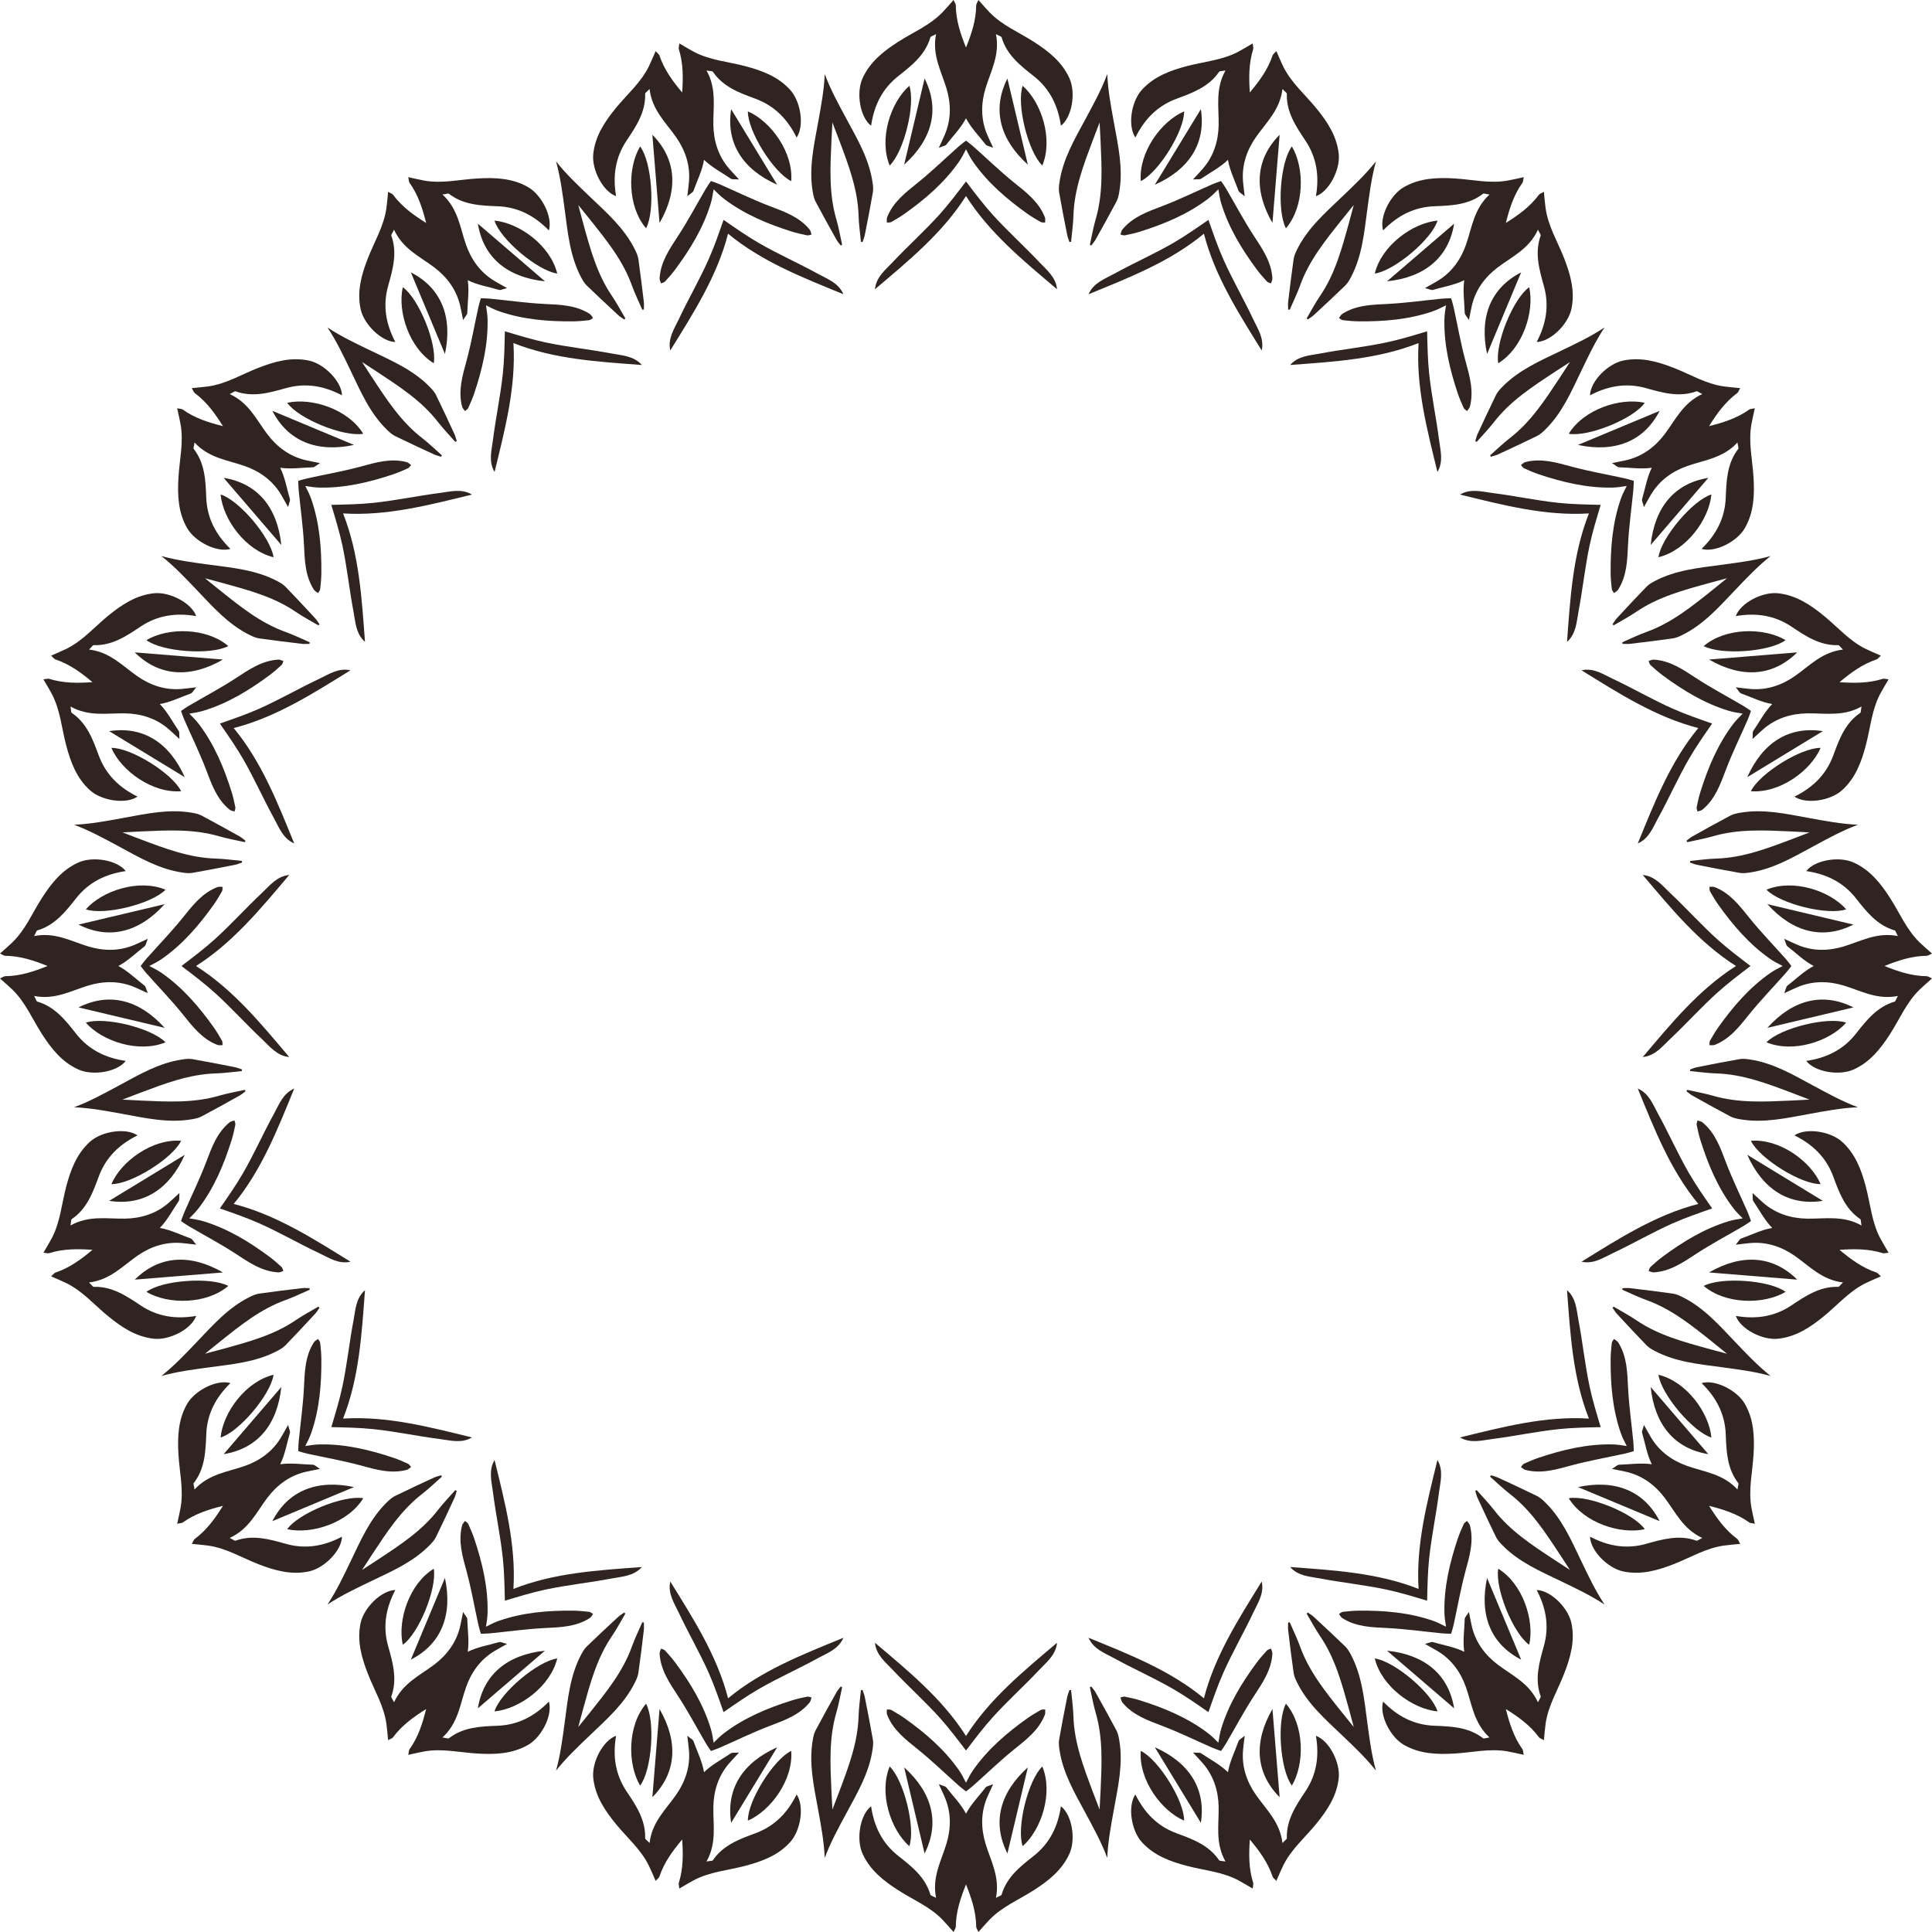<?xml version="1.0" encoding="UTF-8"?>
<svg width="200px" height="200px" viewBox="0 0 200 200" version="1.1" xmlns="http://www.w3.org/2000/svg" xmlns:xlink="http://www.w3.org/1999/xlink">
    <!-- Generator: Sketch 56.3 (81716) - https://sketch.com -->
    <title>9</title>
    <desc>Created with Sketch.</desc>
    <g id="Page-1" stroke="none" stroke-width="1" fill="none" fill-rule="evenodd">
        <g id="9" fill="#2F241F" fill-rule="nonzero">
            <path d="M195.079,100 C196.479,99.436 197.901,98.957 199.457,98.944 C199.587,98.943 199.716,98.837 200,98.711 C199.499,98.261 199.1,97.926 198.726,97.564 C197.37,96.253 196.659,94.513 195.662,92.963 C194.69,91.452 193.588,90.048 191.873,89.281 C190.377,88.612 187.858,89.033 186.984,90.175 C189.064,90.479 190.803,91.316 192.126,92.994 C193.214,94.375 194.32,95.79 196.142,96.316 C196.229,96.341 196.269,96.533 196.467,96.9 C194.308,96.469 192.641,97.438 190.854,97.978 C189.289,98.452 187.652,98.478 186.084,97.816 C185.698,97.653 185.32,97.469 184.702,97.187 C184.881,97.624 184.902,97.862 185.031,97.962 C185.928,98.654 186.768,99.489 187.753,100 C186.768,100.511 185.928,101.346 185.031,102.038 C184.902,102.138 184.881,102.376 184.702,102.813 C185.319,102.531 185.698,102.347 186.084,102.184 C187.652,101.521 189.289,101.548 190.854,102.021 C192.641,102.562 194.308,103.531 196.467,103.1 C196.269,103.467 196.229,103.659 196.142,103.685 C194.321,104.21 193.214,105.625 192.126,107.006 C190.803,108.685 189.064,109.521 186.984,109.826 C187.858,110.967 190.377,111.389 191.873,110.72 C193.588,109.953 194.69,108.549 195.662,107.038 C196.659,105.487 197.37,103.747 198.726,102.437 C199.1,102.075 199.499,101.739 200,101.29 C199.716,101.163 199.587,101.057 199.457,101.056 C197.901,101.043 196.478,100.564 195.079,100 Z" id="Path"></path>
            <path d="M188.698,124.312 C186.101,122.729 183.503,121.147 180.877,119.547 C182.463,123.118 185.178,124.858 188.698,124.312 Z" id="Path"></path>
            <path d="M181.249,118.094 C182.166,119.951 186.453,122.613 188.47,122.578 C187.438,120.19 184.211,117.859 181.249,118.094 Z" id="Path"></path>
            <path d="M181.261,126.403 C181.151,126.097 181.049,125.787 180.919,125.49 C180.168,123.773 179.339,122.087 178.673,120.339 C178.087,118.803 177.558,117.267 176.234,116.183 C176.102,116.074 175.897,116.052 175.726,115.989 C175.693,116.142 175.61,116.306 175.639,116.447 C175.75,116.989 175.869,117.532 176.036,118.059 C176.816,120.531 177.807,122.911 179.377,124.997 C179.682,125.401 180.041,125.764 180.405,126.124 C179.899,126.202 179.395,126.284 178.911,126.433 C176.413,127.197 174.214,128.541 172.129,130.082 C171.685,130.411 171.269,130.78 170.861,131.153 C170.754,131.249 170.726,131.431 170.662,131.574 C170.838,131.624 171.016,131.726 171.188,131.716 C172.896,131.617 174.227,130.685 175.603,129.787 C177.17,128.764 178.832,127.888 180.448,126.939 C180.727,126.777 180.992,126.586 181.261,126.403 Z" id="Path"></path>
            <path d="M176.921,131.724 C179.986,131.973 183.017,132.22 186.048,132.467 C183.522,129.956 180.303,129.768 176.921,131.724 Z" id="Path"></path>
            <path d="M184.844,133.736 C183.233,132.521 178.201,132.155 176.367,133.119 C178.625,135.049 182.606,135.061 184.844,133.736 Z" id="Path"></path>
            <path d="M173.131,126.652 C174.466,126.057 175.855,125.583 177.239,125.096 C176.406,123.889 175.561,122.689 174.831,121.423 C173.684,119.434 172.752,117.323 171.646,115.309 C171.109,114.333 170.718,113.2 169.542,112.686 C171.262,116.892 172.914,121.136 175.808,124.631 C171.412,125.758 167.581,128.219 163.718,130.612 C164.971,130.887 165.953,130.201 166.961,129.726 C169.039,128.748 171.034,127.588 173.131,126.652 Z" id="Path"></path>
            <path d="M163.353,153.941 C166.191,155.126 168.998,156.297 171.804,157.468 C170.177,154.299 167.174,153.126 163.353,153.941 Z" id="Path"></path>
            <path d="M162.396,155.096 C163.947,157.631 167.729,158.871 170.267,158.302 C169.109,156.65 164.437,154.747 162.396,155.096 Z" id="Path"></path>
            <path d="M169.124,150.222 C169.114,149.897 169.112,149.571 169.081,149.248 C168.898,147.383 168.63,145.523 168.536,143.655 C168.454,142.013 168.425,140.389 167.502,138.949 C167.409,138.804 167.222,138.719 167.078,138.607 C167,138.743 166.869,138.873 166.854,139.015 C166.792,139.565 166.738,140.118 166.733,140.671 C166.712,143.264 166.918,145.832 167.767,148.302 C167.931,148.781 168.161,149.237 168.396,149.692 C167.891,149.609 167.386,149.532 166.879,149.523 C164.268,149.479 161.762,150.077 159.303,150.898 C158.779,151.073 158.269,151.296 157.765,151.524 C157.634,151.584 157.551,151.748 157.446,151.864 C157.598,151.966 157.736,152.118 157.902,152.162 C159.557,152.595 161.111,152.12 162.697,151.691 C164.503,151.203 166.354,150.883 168.184,150.481 C168.502,150.412 168.812,150.313 169.124,150.222 Z" id="Path"></path>
            <path d="M143.583,170.878 C145.917,172.882 148.224,174.863 150.531,176.844 C149.963,173.328 147.469,171.284 143.583,170.878 Z" id="Path"></path>
            <path d="M148.811,177.163 C148.221,175.233 144.366,171.979 142.316,171.681 C143.008,174.571 146.222,176.919 148.811,177.163 Z" id="Path"></path>
            <path d="M150.222,169.124 C150.313,168.812 150.412,168.502 150.482,168.185 C150.884,166.355 151.204,164.504 151.692,162.698 C152.121,161.111 152.596,159.558 152.163,157.903 C152.119,157.736 151.967,157.598 151.865,157.447 C151.749,157.552 151.585,157.634 151.526,157.766 C151.297,158.269 151.074,158.779 150.899,159.303 C150.078,161.762 149.48,164.269 149.524,166.88 C149.533,167.386 149.611,167.891 149.693,168.396 C149.238,168.162 148.781,167.932 148.303,167.768 C145.833,166.919 143.264,166.712 140.672,166.734 C140.119,166.739 139.566,166.793 139.016,166.854 C138.873,166.871 138.744,167.001 138.608,167.078 C138.721,167.222 138.805,167.409 138.95,167.502 C140.39,168.426 142.014,168.454 143.656,168.537 C145.525,168.631 147.384,168.898 149.249,169.081 C149.571,169.113 149.896,169.114 150.222,169.124 Z" id="Path"></path>
            <path d="M133.736,184.844 C135.061,182.606 135.05,178.626 133.119,176.367 C132.155,178.201 132.521,183.233 133.736,184.844 Z" id="Path"></path>
            <path d="M132.467,186.048 C132.22,183.017 131.973,179.986 131.724,176.921 C129.768,180.303 129.956,183.522 132.467,186.048 Z" id="Path"></path>
            <path d="M124.631,175.808 C121.136,172.914 116.893,171.261 112.687,169.542 C113.2,170.718 114.333,171.109 115.309,171.646 C117.323,172.752 119.434,173.684 121.423,174.831 C122.69,175.56 123.889,176.406 125.097,177.239 C125.583,175.856 126.057,174.466 126.653,173.131 C127.588,171.035 128.748,169.039 129.727,166.961 C130.202,165.953 130.888,164.971 130.613,163.718 C128.22,167.581 125.758,171.412 124.631,175.808 Z" id="Path"></path>
            <path d="M93.599,182.959 C94.309,185.951 95.011,188.911 95.713,191.869 C97.32,188.691 96.504,185.571 93.599,182.959 Z" id="Path"></path>
            <path d="M94.134,191.117 C94.791,189.209 93.584,184.31 92.101,182.864 C90.962,185.608 92.182,189.397 94.134,191.117 Z" id="Path"></path>
            <path d="M100,185.442 C100.257,185.243 100.52,185.051 100.763,184.835 C102.163,183.591 103.511,182.282 104.968,181.107 C106.247,180.076 107.544,179.098 108.167,177.504 C108.229,177.344 108.188,177.143 108.194,176.961 C108.038,176.977 107.857,176.948 107.732,177.019 C107.251,177.292 106.772,177.574 106.321,177.895 C104.211,179.401 102.254,181.078 100.755,183.217 C100.464,183.631 100.23,184.086 100,184.542 C99.769,184.086 99.536,183.631 99.245,183.217 C97.746,181.078 95.789,179.401 93.679,177.895 C93.229,177.574 92.749,177.292 92.268,177.019 C92.143,176.948 91.962,176.977 91.806,176.961 C91.813,177.143 91.771,177.344 91.833,177.504 C92.456,179.098 93.753,180.076 95.032,181.107 C96.489,182.282 97.836,183.591 99.237,184.835 C99.48,185.051 99.743,185.243 100,185.442 Z" id="Path"></path>
            <path d="M106.401,182.959 C103.496,185.571 102.68,188.691 104.287,191.869 C104.989,188.911 105.692,185.951 106.401,182.959 Z" id="Path"></path>
            <path d="M107.899,182.864 C106.416,184.31 105.209,189.209 105.866,191.117 C107.818,189.397 109.038,185.608 107.899,182.864 Z" id="Path"></path>
            <path d="M100,179.709 C97.57,175.877 94.045,172.994 90.576,170.059 C90.701,171.336 91.658,172.058 92.42,172.869 C93.993,174.544 95.713,176.083 97.251,177.788 C98.229,178.873 99.109,180.048 100,181.213 C100.891,180.048 101.771,178.873 102.749,177.788 C104.287,176.083 106.007,174.544 107.58,172.869 C108.343,172.058 109.299,171.336 109.424,170.059 C105.955,172.994 102.43,175.877 100,179.709 Z" id="Path"></path>
            <path d="M69.388,163.718 C69.112,164.971 69.799,165.953 70.273,166.961 C71.252,169.039 72.412,171.034 73.348,173.131 C73.943,174.466 74.417,175.854 74.904,177.238 C76.111,176.405 77.311,175.56 78.577,174.83 C80.566,173.684 82.677,172.751 84.691,171.645 C85.667,171.109 86.8,170.717 87.313,169.542 C83.107,171.261 78.864,172.914 75.369,175.807 C74.242,171.412 71.78,167.581 69.388,163.718 Z" id="Path"></path>
            <path d="M68.276,176.921 C68.027,179.986 67.78,183.017 67.533,186.048 C70.044,183.522 70.232,180.303 68.276,176.921 Z" id="Path"></path>
            <path d="M66.264,184.844 C67.479,183.233 67.845,178.201 66.881,176.367 C64.951,178.625 64.939,182.606 66.264,184.844 Z" id="Path"></path>
            <path d="M57.684,171.681 C55.635,171.979 51.779,175.234 51.189,177.163 C53.778,176.919 56.992,174.571 57.684,171.681 Z" id="Path"></path>
            <path d="M49.469,176.844 C51.776,174.863 54.083,172.881 56.417,170.878 C52.531,171.284 50.037,173.328 49.469,176.844 Z" id="Path"></path>
            <path d="M61.393,167.078 C61.257,167.001 61.127,166.87 60.985,166.854 C60.435,166.793 59.882,166.739 59.329,166.734 C56.736,166.712 54.168,166.919 51.698,167.768 C51.219,167.932 50.763,168.162 50.308,168.396 C50.391,167.891 50.468,167.386 50.477,166.88 C50.521,164.269 49.923,161.762 49.102,159.303 C48.927,158.779 48.704,158.269 48.476,157.766 C48.416,157.635 48.252,157.552 48.136,157.447 C48.034,157.598 47.882,157.736 47.838,157.903 C47.405,159.558 47.88,161.111 48.309,162.698 C48.797,164.504 49.117,166.355 49.519,168.185 C49.589,168.502 49.688,168.812 49.779,169.124 C50.104,169.114 50.431,169.113 50.753,169.081 C52.618,168.898 54.478,168.631 56.346,168.537 C57.988,168.454 59.612,168.426 61.052,167.502 C61.196,167.409 61.281,167.222 61.393,167.078 Z" id="Path"></path>
            <path d="M37.604,155.096 C35.563,154.747 30.89,156.65 29.733,158.302 C32.271,158.871 36.054,157.631 37.604,155.096 Z" id="Path"></path>
            <path d="M28.196,157.468 C31.002,156.297 33.809,155.125 36.647,153.941 C32.826,153.126 29.823,154.299 28.196,157.468 Z" id="Path"></path>
            <path d="M42.098,152.163 C42.264,152.119 42.402,151.967 42.554,151.865 C42.449,151.749 42.366,151.585 42.235,151.526 C41.731,151.297 41.221,151.074 40.697,150.899 C38.238,150.078 35.732,149.48 33.121,149.524 C32.614,149.533 32.109,149.611 31.604,149.693 C31.838,149.238 32.068,148.782 32.233,148.303 C33.082,145.833 33.288,143.264 33.267,140.672 C33.262,140.119 33.208,139.566 33.146,139.016 C33.13,138.873 32.999,138.744 32.922,138.608 C32.778,138.721 32.591,138.805 32.498,138.95 C31.574,140.39 31.546,142.014 31.464,143.656 C31.37,145.525 31.102,147.384 30.919,149.249 C30.888,149.572 30.886,149.897 30.876,150.223 C31.188,150.314 31.499,150.413 31.816,150.483 C33.646,150.885 35.497,151.205 37.303,151.693 C38.889,152.121 40.443,152.596 42.098,152.163 Z" id="Path"></path>
            <path d="M23.633,133.118 C21.799,132.155 16.767,132.521 15.156,133.735 C17.394,135.061 21.375,135.049 23.633,133.118 Z" id="Path"></path>
            <path d="M13.952,132.467 C16.983,132.22 20.014,131.973 23.079,131.724 C19.697,129.768 16.478,129.956 13.952,132.467 Z" id="Path"></path>
            <path d="M28.813,131.717 C28.984,131.727 29.163,131.624 29.338,131.574 C29.274,131.432 29.246,131.25 29.14,131.153 C28.732,130.781 28.316,130.411 27.871,130.082 C25.787,128.541 23.587,127.198 21.09,126.433 C20.606,126.285 20.102,126.203 19.596,126.125 C19.959,125.765 20.319,125.402 20.623,124.997 C22.194,122.911 23.184,120.531 23.964,118.059 C24.131,117.532 24.25,116.989 24.361,116.447 C24.39,116.307 24.306,116.143 24.274,115.99 C24.103,116.053 23.898,116.075 23.766,116.184 C22.442,117.268 21.913,118.804 21.327,120.339 C20.661,122.088 19.832,123.774 19.081,125.491 C18.951,125.788 18.849,126.097 18.739,126.403 C19.008,126.587 19.273,126.777 19.553,126.941 C21.169,127.889 22.831,128.766 24.398,129.788 C25.774,130.686 27.105,131.618 28.813,131.717 Z" id="Path"></path>
            <path d="M19.123,119.548 C16.496,121.148 13.899,122.73 11.302,124.312 C14.822,124.858 17.537,123.118 19.123,119.548 Z" id="Path"></path>
            <path d="M11.53,122.578 C13.547,122.613 17.834,119.951 18.751,118.094 C15.789,117.859 12.562,120.19 11.53,122.578 Z" id="Path"></path>
            <path d="M36.282,130.612 C32.419,128.22 28.588,125.758 24.192,124.632 C27.086,121.136 28.739,116.893 30.458,112.687 C29.282,113.2 28.891,114.333 28.354,115.309 C27.248,117.323 26.316,119.434 25.169,121.423 C24.44,122.69 23.594,123.889 22.761,125.097 C24.144,125.583 25.534,126.057 26.869,126.653 C28.965,127.588 30.961,128.748 33.039,129.727 C34.047,130.201 35.029,130.888 36.282,130.612 Z" id="Path"></path>
            <path d="M17.136,107.899 C15.69,106.416 10.791,105.209 8.883,105.866 C10.603,107.818 14.392,109.038 17.136,107.899 Z" id="Path"></path>
            <path d="M8.131,104.287 C11.089,104.989 14.049,105.692 17.041,106.402 C14.429,103.496 11.309,102.68 8.131,104.287 Z" id="Path"></path>
            <path d="M14.558,100 C14.757,100.257 14.949,100.52 15.165,100.763 C16.409,102.163 17.718,103.511 18.893,104.968 C19.924,106.247 20.902,107.544 22.496,108.167 C22.656,108.229 22.857,108.188 23.039,108.194 C23.023,108.038 23.052,107.857 22.981,107.732 C22.708,107.251 22.426,106.772 22.105,106.321 C20.599,104.211 18.922,102.254 16.783,100.755 C16.369,100.464 15.914,100.23 15.458,100 C15.914,99.769 16.369,99.536 16.783,99.245 C18.922,97.746 20.599,95.789 22.105,93.679 C22.426,93.229 22.708,92.749 22.981,92.268 C23.052,92.143 23.023,91.962 23.039,91.806 C22.857,91.813 22.656,91.771 22.496,91.833 C20.902,92.456 19.924,93.753 18.893,95.032 C17.718,96.489 16.409,97.836 15.165,99.237 C14.949,99.48 14.757,99.743 14.558,100 Z" id="Path"></path>
            <path d="M17.041,93.599 C14.049,94.309 11.089,95.011 8.131,95.713 C11.309,97.32 14.429,96.504 17.041,93.599 Z" id="Path"></path>
            <path d="M8.883,94.134 C10.791,94.791 15.69,93.584 17.136,92.101 C14.392,90.962 10.603,92.182 8.883,94.134 Z" id="Path"></path>
            <path d="M29.941,90.576 C28.664,90.701 27.942,91.658 27.131,92.42 C25.456,93.993 23.917,95.713 22.212,97.251 C21.127,98.229 19.952,99.109 18.787,100 C19.952,100.891 21.127,101.771 22.212,102.749 C23.917,104.287 25.456,106.007 27.131,107.58 C27.942,108.343 28.664,109.299 29.941,109.424 C27.006,105.955 24.123,102.43 20.291,100 C24.123,97.57 27.006,94.045 29.941,90.576 Z" id="Path"></path>
            <path d="M11.302,75.688 C13.899,77.271 16.497,78.853 19.123,80.453 C17.537,76.882 14.822,75.142 11.302,75.688 Z" id="Path"></path>
            <path d="M18.751,81.906 C17.834,80.049 13.547,77.387 11.53,77.422 C12.562,79.81 15.789,82.141 18.751,81.906 Z" id="Path"></path>
            <path d="M18.739,73.597 C18.849,73.903 18.951,74.213 19.081,74.51 C19.832,76.227 20.661,77.913 21.327,79.661 C21.913,81.197 22.442,82.733 23.766,83.817 C23.898,83.926 24.103,83.948 24.274,84.011 C24.307,83.858 24.39,83.694 24.361,83.553 C24.25,83.011 24.131,82.468 23.964,81.941 C23.184,79.469 22.194,77.09 20.623,75.003 C20.319,74.599 19.959,74.236 19.596,73.876 C20.102,73.798 20.606,73.716 21.09,73.567 C23.587,72.803 25.787,71.459 27.871,69.918 C28.316,69.589 28.732,69.221 29.14,68.847 C29.246,68.751 29.274,68.569 29.338,68.426 C29.163,68.376 28.984,68.274 28.813,68.284 C27.105,68.383 25.774,69.315 24.398,70.213 C22.831,71.236 21.169,72.112 19.553,73.061 C19.273,73.223 19.008,73.414 18.739,73.597 Z" id="Path"></path>
            <path d="M23.079,68.276 C20.014,68.027 16.983,67.78 13.952,67.533 C16.478,70.044 19.697,70.232 23.079,68.276 Z" id="Path"></path>
            <path d="M15.156,66.264 C16.767,67.479 21.799,67.845 23.633,66.881 C21.375,64.951 17.394,64.939 15.156,66.264 Z" id="Path"></path>
            <path d="M26.869,73.348 C25.534,73.943 24.145,74.417 22.761,74.904 C23.594,76.111 24.439,77.311 25.169,78.577 C26.316,80.566 27.248,82.677 28.354,84.691 C28.891,85.667 29.282,86.801 30.458,87.313 C28.738,83.107 27.086,78.864 24.192,75.369 C28.588,74.242 32.419,71.781 36.282,69.388 C35.03,69.113 34.047,69.799 33.039,70.274 C30.961,71.252 28.966,72.412 26.869,73.348 Z" id="Path"></path>
            <path d="M36.647,46.059 C33.809,44.874 31.002,43.703 28.196,42.532 C29.823,45.701 32.826,46.874 36.647,46.059 Z" id="Path"></path>
            <path d="M37.604,44.904 C36.053,42.369 32.271,41.129 29.733,41.698 C30.891,43.35 35.563,45.253 37.604,44.904 Z" id="Path"></path>
            <path d="M30.876,49.778 C30.886,50.103 30.888,50.429 30.919,50.752 C31.102,52.617 31.37,54.477 31.464,56.345 C31.546,57.987 31.575,59.611 32.498,61.051 C32.591,61.196 32.778,61.281 32.922,61.393 C33,61.257 33.131,61.127 33.146,60.985 C33.208,60.436 33.262,59.882 33.267,59.329 C33.289,56.736 33.082,54.168 32.233,51.698 C32.069,51.219 31.839,50.763 31.604,50.308 C32.109,50.391 32.614,50.468 33.121,50.477 C35.732,50.521 38.238,49.923 40.697,49.102 C41.221,48.927 41.731,48.704 42.235,48.476 C42.366,48.416 42.449,48.252 42.554,48.136 C42.402,48.034 42.264,47.882 42.098,47.838 C40.443,47.405 38.889,47.88 37.303,48.309 C35.497,48.797 33.646,49.117 31.816,49.519 C31.498,49.588 31.188,49.687 30.876,49.778 Z" id="Path"></path>
            <path d="M56.417,29.122 C54.083,27.119 51.776,25.137 49.469,23.156 C50.037,26.672 52.531,28.716 56.417,29.122 Z" id="Path"></path>
            <path d="M51.189,22.837 C51.779,24.767 55.634,28.021 57.684,28.319 C56.992,25.429 53.778,23.081 51.189,22.837 Z" id="Path"></path>
            <path d="M49.778,30.876 C49.687,31.188 49.588,31.499 49.518,31.816 C49.116,33.646 48.796,35.497 48.308,37.303 C47.879,38.889 47.404,40.443 47.837,42.098 C47.881,42.264 48.033,42.403 48.135,42.554 C48.251,42.449 48.415,42.366 48.474,42.235 C48.703,41.731 48.926,41.221 49.101,40.697 C49.922,38.238 50.52,35.732 50.476,33.121 C50.467,32.614 50.389,32.109 50.307,31.604 C50.762,31.838 51.219,32.068 51.697,32.233 C54.167,33.082 56.736,33.288 59.328,33.267 C59.881,33.262 60.434,33.208 60.984,33.146 C61.127,33.13 61.256,32.999 61.392,32.922 C61.279,32.778 61.195,32.591 61.05,32.498 C59.61,31.574 57.986,31.546 56.344,31.464 C54.475,31.37 52.616,31.102 50.751,30.919 C50.429,30.887 50.104,30.886 49.778,30.876 Z" id="Path"></path>
            <path d="M63.301,36.592 C61.043,36.163 58.748,35.928 56.502,35.453 C55.072,35.15 53.669,34.717 52.264,34.297 C52.229,35.764 52.207,37.231 52.053,38.684 C51.811,40.967 51.324,43.223 51.036,45.503 C50.897,46.608 50.547,47.754 51.196,48.861 C52.277,44.447 53.434,40.042 53.148,35.514 C57.366,37.186 61.913,37.447 66.444,37.783 C65.593,36.823 64.394,36.801 63.301,36.592 Z" id="Path"></path>
            <path d="M45.503,51.036 C43.223,51.325 40.967,51.812 38.684,52.053 C37.231,52.207 35.763,52.228 34.297,52.264 C34.717,53.669 35.15,55.072 35.453,56.502 C35.928,58.747 36.163,61.043 36.592,63.301 C36.801,64.395 36.823,65.593 37.782,66.444 C37.447,61.913 37.186,57.366 35.514,53.148 C40.042,53.434 44.447,52.277 48.86,51.196 C47.754,50.547 46.608,50.897 45.503,51.036 Z" id="Path"></path>
            <path d="M48.861,148.804 C44.447,147.723 40.042,146.566 35.514,146.852 C37.186,142.634 37.447,138.087 37.783,133.556 C36.823,134.407 36.801,135.606 36.593,136.699 C36.163,138.957 35.929,141.252 35.453,143.498 C35.151,144.928 34.717,146.331 34.298,147.736 C35.764,147.771 37.232,147.793 38.685,147.947 C40.968,148.188 43.224,148.675 45.503,148.964 C46.608,149.103 47.754,149.453 48.861,148.804 Z" id="Path"></path>
            <path d="M66.444,162.218 C61.913,162.553 57.366,162.814 53.148,164.486 C53.434,159.958 52.277,155.553 51.196,151.139 C50.547,152.246 50.896,153.392 51.036,154.497 C51.325,156.777 51.812,159.032 52.053,161.315 C52.207,162.768 52.228,164.236 52.264,165.702 C53.669,165.283 55.072,164.849 56.502,164.547 C58.747,164.071 61.043,163.837 63.301,163.407 C64.394,163.199 65.593,163.177 66.444,162.218 Z" id="Path"></path>
            <path d="M66.264,15.156 C64.939,17.394 64.95,21.374 66.881,23.633 C67.845,21.799 67.479,16.767 66.264,15.156 Z" id="Path"></path>
            <path d="M67.533,13.952 C67.78,16.983 68.027,20.014 68.276,23.079 C70.232,19.697 70.044,16.478 67.533,13.952 Z" id="Path"></path>
            <path d="M84.691,28.355 C82.677,27.249 80.566,26.317 78.577,25.17 C77.31,24.441 76.111,23.595 74.903,22.762 C74.417,24.145 73.943,25.534 73.347,26.869 C72.412,28.966 71.252,30.961 70.273,33.039 C69.798,34.047 69.112,35.03 69.387,36.282 C71.779,32.419 74.241,28.588 75.368,24.192 C78.863,27.086 83.106,28.739 87.312,30.458 C86.8,29.282 85.667,28.891 84.691,28.355 Z" id="Path"></path>
            <path d="M106.401,17.041 C105.691,14.049 104.989,11.089 104.287,8.131 C102.68,11.309 103.496,14.429 106.401,17.041 Z" id="Path"></path>
            <path d="M105.866,8.883 C105.209,10.791 106.416,15.69 107.899,17.136 C109.038,14.392 107.818,10.603 105.866,8.883 Z" id="Path"></path>
            <path d="M100,14.558 C99.743,14.757 99.48,14.949 99.237,15.165 C97.837,16.409 96.489,17.718 95.032,18.893 C93.753,19.924 92.456,20.902 91.833,22.496 C91.771,22.656 91.813,22.857 91.806,23.039 C91.962,23.023 92.143,23.052 92.268,22.981 C92.749,22.708 93.228,22.426 93.679,22.105 C95.789,20.599 97.746,18.922 99.245,16.783 C99.536,16.369 99.77,15.914 100,15.458 C100.231,15.914 100.464,16.369 100.755,16.783 C102.254,18.922 104.211,20.599 106.321,22.105 C106.771,22.426 107.251,22.708 107.732,22.981 C107.857,23.052 108.038,23.023 108.194,23.039 C108.188,22.857 108.229,22.656 108.167,22.496 C107.544,20.902 106.247,19.924 104.968,18.893 C103.511,17.718 102.164,16.409 100.763,15.165 C100.52,14.949 100.257,14.757 100,14.558 Z" id="Path"></path>
            <path d="M93.599,17.041 C96.504,14.429 97.32,11.309 95.713,8.131 C95.011,11.089 94.308,14.049 93.599,17.041 Z" id="Path"></path>
            <path d="M92.101,17.136 C93.584,15.69 94.791,10.791 94.134,8.883 C92.182,10.603 90.962,14.392 92.101,17.136 Z" id="Path"></path>
            <path d="M107.58,27.131 C106.007,25.456 104.287,23.917 102.749,22.212 C101.771,21.127 100.891,19.952 100,18.787 C99.109,19.952 98.229,21.127 97.251,22.212 C95.713,23.917 93.993,25.456 92.42,27.131 C91.657,27.942 90.701,28.664 90.576,29.941 C94.045,27.006 97.57,24.123 100,20.291 C102.43,24.123 105.955,27.006 109.424,29.941 C109.299,28.664 108.342,27.942 107.58,27.131 Z" id="Path"></path>
            <path d="M129.727,33.039 C128.748,30.961 127.588,28.966 126.652,26.869 C126.057,25.534 125.583,24.146 125.096,22.762 C123.889,23.595 122.689,24.44 121.423,25.17 C119.434,26.316 117.323,27.249 115.309,28.355 C114.333,28.891 113.2,29.283 112.686,30.458 C116.892,28.739 121.136,27.086 124.631,24.193 C125.757,28.588 128.219,32.419 130.611,36.283 C130.888,35.029 130.201,34.047 129.727,33.039 Z" id="Path"></path>
            <path d="M131.724,23.079 C131.973,20.014 132.22,16.983 132.467,13.952 C129.956,16.478 129.768,19.697 131.724,23.079 Z" id="Path"></path>
            <path d="M133.736,15.156 C132.521,16.767 132.155,21.799 133.119,23.633 C135.049,21.375 135.061,17.394 133.736,15.156 Z" id="Path"></path>
            <path d="M142.316,28.319 C144.365,28.021 148.221,24.766 148.811,22.837 C146.222,23.081 143.008,25.429 142.316,28.319 Z" id="Path"></path>
            <path d="M150.531,23.156 C148.224,25.137 145.916,27.119 143.583,29.122 C147.469,28.716 149.963,26.672 150.531,23.156 Z" id="Path"></path>
            <path d="M138.607,32.922 C138.743,32.999 138.873,33.13 139.015,33.146 C139.565,33.207 140.118,33.261 140.671,33.266 C143.264,33.288 145.832,33.082 148.302,32.233 C148.781,32.068 149.237,31.838 149.692,31.604 C149.609,32.109 149.532,32.614 149.523,33.12 C149.479,35.731 150.077,38.238 150.898,40.697 C151.073,41.221 151.296,41.731 151.524,42.234 C151.584,42.365 151.748,42.448 151.864,42.553 C151.966,42.402 152.118,42.264 152.162,42.097 C152.595,40.442 152.12,38.889 151.691,37.302 C151.203,35.496 150.883,33.645 150.481,31.815 C150.411,31.498 150.312,31.188 150.221,30.876 C149.896,30.885 149.569,30.887 149.247,30.919 C147.382,31.102 145.522,31.369 143.654,31.463 C142.012,31.546 140.388,31.574 138.948,32.497 C138.804,32.591 138.719,32.778 138.607,32.922 Z" id="Path"></path>
            <path d="M162.396,44.904 C164.437,45.253 169.11,43.35 170.267,41.698 C167.729,41.129 163.946,42.369 162.396,44.904 Z" id="Path"></path>
            <path d="M171.804,42.532 C168.998,43.703 166.191,44.875 163.353,46.059 C167.174,46.874 170.177,45.701 171.804,42.532 Z" id="Path"></path>
            <path d="M157.902,47.837 C157.736,47.881 157.598,48.033 157.446,48.135 C157.551,48.251 157.634,48.415 157.765,48.474 C158.269,48.703 158.779,48.926 159.303,49.101 C161.762,49.922 164.268,50.52 166.879,50.476 C167.386,50.467 167.891,50.389 168.396,50.307 C168.162,50.762 167.932,51.219 167.767,51.697 C166.918,54.167 166.712,56.736 166.733,59.328 C166.738,59.881 166.792,60.434 166.854,60.984 C166.87,61.127 167.001,61.256 167.078,61.392 C167.222,61.279 167.409,61.195 167.502,61.05 C168.425,59.61 168.453,57.986 168.536,56.344 C168.63,54.475 168.898,52.616 169.081,50.751 C169.112,50.428 169.114,50.103 169.124,49.777 C168.812,49.686 168.501,49.587 168.184,49.517 C166.354,49.115 164.503,48.795 162.697,48.307 C161.111,47.879 159.557,47.404 157.902,47.837 Z" id="Path"></path>
            <path d="M176.367,66.882 C178.201,67.845 183.233,67.479 184.844,66.265 C182.606,64.939 178.625,64.951 176.367,66.882 Z" id="Path"></path>
            <path d="M186.048,67.533 C183.017,67.78 179.986,68.027 176.921,68.276 C180.303,70.232 183.522,70.044 186.048,67.533 Z" id="Path"></path>
            <path d="M171.187,68.283 C171.016,68.273 170.837,68.376 170.662,68.426 C170.726,68.568 170.754,68.75 170.86,68.847 C171.268,69.22 171.684,69.589 172.129,69.918 C174.213,71.459 176.413,72.802 178.91,73.567 C179.394,73.715 179.898,73.797 180.404,73.875 C180.041,74.236 179.681,74.598 179.377,75.003 C177.806,77.089 176.816,79.469 176.036,81.941 C175.869,82.468 175.749,83.011 175.638,83.553 C175.609,83.693 175.693,83.857 175.725,84.01 C175.897,83.948 176.101,83.925 176.234,83.816 C177.557,82.732 178.086,81.196 178.672,79.661 C179.339,77.912 180.168,76.226 180.918,74.509 C181.048,74.212 181.151,73.903 181.26,73.597 C180.992,73.413 180.727,73.223 180.447,73.059 C178.831,72.111 177.169,71.234 175.602,70.212 C174.226,69.314 172.895,68.382 171.187,68.283 Z" id="Path"></path>
            <path d="M180.877,80.452 C183.504,78.852 186.101,77.27 188.698,75.688 C185.178,75.142 182.463,76.882 180.877,80.452 Z" id="Path"></path>
            <path d="M188.47,77.422 C186.453,77.387 182.166,80.049 181.249,81.906 C184.211,82.141 187.438,79.81 188.47,77.422 Z" id="Path"></path>
            <path d="M163.718,69.388 C167.581,71.78 171.413,74.242 175.808,75.368 C172.914,78.863 171.261,83.107 169.542,87.313 C170.718,86.8 171.109,85.667 171.646,84.691 C172.752,82.677 173.684,80.566 174.831,78.577 C175.56,77.31 176.406,76.111 177.239,74.903 C175.856,74.417 174.466,73.943 173.131,73.347 C171.035,72.412 169.039,71.252 166.961,70.273 C165.953,69.799 164.971,69.112 163.718,69.388 Z" id="Path"></path>
            <path d="M151.139,51.196 C155.553,52.277 159.958,53.434 164.486,53.148 C162.814,57.366 162.553,61.913 162.217,66.444 C163.177,65.593 163.199,64.395 163.407,63.301 C163.837,61.043 164.071,58.748 164.547,56.502 C164.849,55.072 165.283,53.669 165.702,52.264 C164.236,52.229 162.768,52.207 161.315,52.053 C159.032,51.811 156.776,51.324 154.497,51.036 C153.392,50.897 152.246,50.547 151.139,51.196 Z" id="Path"></path>
            <path d="M133.556,37.782 C138.087,37.447 142.633,37.186 146.852,35.514 C146.566,40.042 147.723,44.447 148.804,48.86 C149.453,47.754 149.104,46.607 148.964,45.502 C148.675,43.223 148.188,40.967 147.947,38.684 C147.793,37.231 147.771,35.763 147.736,34.297 C146.331,34.716 144.928,35.149 143.498,35.452 C141.253,35.928 138.957,36.162 136.699,36.592 C135.606,36.801 134.407,36.823 133.556,37.782 Z" id="Path"></path>
            <path d="M136.699,163.408 C138.957,163.837 141.252,164.072 143.498,164.547 C144.928,164.85 146.331,165.283 147.736,165.703 C147.771,164.237 147.793,162.769 147.947,161.316 C148.188,159.033 148.675,156.777 148.964,154.498 C149.103,153.393 149.453,152.246 148.804,151.14 C147.723,155.553 146.566,159.958 146.852,164.487 C142.634,162.814 138.087,162.554 133.556,162.218 C134.407,163.177 135.606,163.199 136.699,163.408 Z" id="Path"></path>
            <path d="M154.497,148.964 C156.777,148.675 159.033,148.188 161.316,147.947 C162.769,147.793 164.237,147.771 165.703,147.736 C165.283,146.331 164.85,144.928 164.547,143.498 C164.072,141.253 163.837,138.957 163.408,136.699 C163.199,135.606 163.177,134.407 162.218,133.556 C162.553,138.087 162.814,142.633 164.486,146.852 C159.958,146.566 155.553,147.723 151.14,148.804 C152.246,149.453 153.392,149.103 154.497,148.964 Z" id="Path"></path>
            <path d="M170.059,109.424 C171.336,109.299 172.058,108.342 172.869,107.58 C174.544,106.007 176.083,104.287 177.788,102.749 C178.873,101.771 180.048,100.891 181.213,100 C180.048,99.109 178.873,98.229 177.788,97.251 C176.083,95.713 174.544,93.993 172.869,92.42 C172.058,91.657 171.336,90.701 170.059,90.576 C172.994,94.045 175.877,97.57 179.709,100 C175.877,102.43 172.994,105.955 170.059,109.424 Z" id="Path"></path>
            <path d="M185.442,100 C185.243,99.743 185.051,99.48 184.835,99.237 C183.591,97.837 182.282,96.489 181.107,95.032 C180.076,93.753 179.098,92.456 177.504,91.833 C177.344,91.771 177.143,91.813 176.961,91.806 C176.977,91.962 176.948,92.143 177.019,92.268 C177.292,92.749 177.574,93.228 177.895,93.679 C179.401,95.789 181.078,97.746 183.217,99.245 C183.631,99.536 184.086,99.77 184.542,100 C184.086,100.231 183.631,100.464 183.217,100.755 C181.078,102.254 179.401,104.211 177.895,106.321 C177.574,106.771 177.292,107.251 177.019,107.732 C176.948,107.857 176.977,108.038 176.961,108.194 C177.143,108.188 177.344,108.229 177.504,108.167 C179.098,107.544 180.076,106.247 181.107,104.968 C182.282,103.511 183.591,102.164 184.835,100.763 C185.051,100.52 185.243,100.257 185.442,100 Z" id="Path"></path>
            <path d="M182.864,92.101 C184.31,93.584 189.209,94.791 191.117,94.134 C189.397,92.182 185.608,90.962 182.864,92.101 Z" id="Path"></path>
            <path d="M191.869,95.713 C188.911,95.011 185.951,94.308 182.959,93.598 C185.571,96.504 188.691,97.32 191.869,95.713 Z" id="Path"></path>
            <path d="M182.959,106.401 C185.951,105.691 188.911,104.989 191.869,104.287 C188.691,102.68 185.571,103.496 182.959,106.401 Z" id="Path"></path>
            <path d="M191.117,105.866 C189.209,105.209 184.31,106.416 182.864,107.899 C185.608,109.038 189.397,107.818 191.117,105.866 Z" id="Path"></path>
            <path d="M192.33,85.377 C190.623,85.304 188.933,84.984 187.243,84.676 C184.894,84.247 182.546,83.717 180.132,84.135 C179.792,84.194 179.434,84.268 179.134,84.427 C177.813,85.126 176.507,85.854 175.202,86.583 C174.98,86.707 174.788,86.884 174.582,87.037 C174.61,87.084 174.638,87.131 174.666,87.178 C175.549,86.979 176.446,86.826 177.313,86.573 C179.964,85.799 182.664,85.948 185.369,86.068 C186.021,86.097 186.673,86.134 187.326,86.169 C186.716,86.404 186.107,86.641 185.496,86.87 C182.961,87.82 180.44,88.796 177.679,88.879 C176.776,88.906 175.876,89.038 174.974,89.122 C174.963,89.176 174.951,89.229 174.939,89.283 C175.182,89.364 175.419,89.473 175.668,89.523 C177.135,89.812 178.602,90.102 180.074,90.358 C180.409,90.417 180.772,90.377 181.114,90.327 C183.539,89.978 185.608,88.749 187.711,87.616 C189.221,86.799 190.729,85.972 192.33,85.377 Z" id="Path"></path>
            <path d="M179.691,63.777 C181.763,63.423 183.675,63.681 185.452,64.869 C186.913,65.846 188.402,66.849 190.297,66.786 C190.388,66.783 190.485,66.954 190.787,67.242 C188.601,67.499 187.314,68.936 185.782,70.002 C184.441,70.936 182.892,71.467 181.196,71.322 C180.778,71.286 180.362,71.228 179.686,71.151 C179.991,71.511 180.086,71.731 180.239,71.786 C181.306,72.167 182.363,72.701 183.458,72.883 C182.679,73.673 182.138,74.727 181.498,75.663 C181.407,75.797 181.459,76.031 181.424,76.501 C181.925,76.042 182.228,75.751 182.546,75.476 C183.832,74.361 185.397,73.881 187.032,73.847 C188.897,73.809 190.783,74.215 192.703,73.139 C192.628,73.549 192.65,73.744 192.575,73.796 C191.004,74.858 190.389,76.546 189.782,78.195 C189.043,80.201 187.648,81.533 185.763,82.465 C186.947,83.281 189.473,82.904 190.689,81.805 C192.083,80.545 192.698,78.87 193.155,77.132 C193.624,75.349 193.762,73.475 194.647,71.809 C194.891,71.35 195.167,70.907 195.504,70.325 C195.195,70.293 195.04,70.231 194.916,70.27 C193.432,70.739 191.931,70.723 190.426,70.619 C191.583,69.65 192.787,68.755 194.263,68.262 C194.387,68.221 194.476,68.08 194.707,67.872 C194.092,67.599 193.608,67.403 193.141,67.175 C191.447,66.348 190.234,64.912 188.806,63.746 C187.414,62.608 185.932,61.614 184.064,61.415 C182.434,61.241 180.169,62.421 179.691,63.777 Z" id="Path"></path>
            <path d="M171.307,60.149 C171.002,60.311 170.685,60.491 170.448,60.735 C169.408,61.808 168.391,62.904 167.375,64.001 C167.202,64.187 167.074,64.415 166.926,64.624 C166.967,64.66 167.008,64.697 167.049,64.733 C167.828,64.271 168.633,63.848 169.38,63.339 C171.662,61.784 174.276,61.092 176.885,60.37 C177.514,60.196 178.146,60.029 178.778,59.861 C178.271,60.273 177.764,60.687 177.253,61.093 C175.136,62.781 173.04,64.487 170.439,65.419 C169.589,65.724 168.773,66.128 167.942,66.486 C167.947,66.541 167.953,66.595 167.958,66.649 C168.214,66.652 168.473,66.682 168.726,66.652 C170.21,66.474 171.694,66.296 173.174,66.085 C173.511,66.037 173.843,65.887 174.153,65.734 C176.352,64.653 177.941,62.845 179.589,61.117 C180.775,59.874 181.953,58.622 183.292,57.561 C181.647,58.019 179.941,58.237 178.238,58.466 C175.871,58.784 173.474,59.006 171.307,60.149 Z" id="Path"></path>
            <path d="M170.878,56.417 C172.881,54.083 174.863,51.776 176.844,49.469 C173.328,50.037 171.284,52.531 170.878,56.417 Z" id="Path"></path>
            <path d="M177.163,51.189 C175.233,51.779 171.979,55.634 171.681,57.684 C174.571,56.992 176.919,53.778 177.163,51.189 Z" id="Path"></path>
            <path d="M164.597,40.924 C166.458,39.947 168.357,39.602 170.413,40.183 C172.105,40.661 173.832,41.155 175.614,40.509 C175.7,40.478 175.844,40.611 176.221,40.791 C174.221,41.711 173.442,43.476 172.314,44.963 C171.326,46.265 170.017,47.249 168.359,47.635 C167.951,47.73 167.537,47.804 166.871,47.939 C167.273,48.187 167.43,48.367 167.593,48.372 C168.726,48.405 169.896,48.586 170.993,48.421 C170.497,49.413 170.307,50.582 169.989,51.67 C169.943,51.826 170.066,52.032 170.177,52.49 C170.512,51.898 170.709,51.528 170.927,51.169 C171.806,49.711 173.146,48.771 174.689,48.234 C176.452,47.621 178.371,47.424 179.864,45.807 C179.92,46.221 180.001,46.399 179.945,46.471 C178.78,47.967 178.717,49.762 178.648,51.518 C178.565,53.654 177.65,55.353 176.146,56.821 C177.523,57.231 179.809,56.092 180.626,54.671 C181.563,53.042 181.63,51.259 181.528,49.464 C181.423,47.624 180.975,45.798 181.302,43.942 C181.392,43.429 181.517,42.923 181.658,42.265 C181.354,42.33 181.187,42.319 181.082,42.394 C179.816,43.299 178.383,43.748 176.919,44.114 C177.72,42.835 178.589,41.611 179.841,40.687 C179.945,40.609 179.987,40.448 180.142,40.178 C179.473,40.109 178.952,40.072 178.437,39.999 C176.57,39.736 174.972,38.746 173.254,38.078 C171.579,37.427 169.863,36.939 168.024,37.326 C166.422,37.664 164.632,39.486 164.597,40.924 Z" id="Path"></path>
            <path d="M155.503,40.065 C155.262,40.313 155.017,40.582 154.867,40.887 C154.209,42.229 153.581,43.586 152.953,44.943 C152.847,45.173 152.796,45.429 152.719,45.674 C152.769,45.696 152.819,45.718 152.87,45.739 C153.468,45.059 154.103,44.408 154.656,43.694 C156.346,41.509 158.617,40.043 160.876,38.551 C161.42,38.191 161.969,37.837 162.519,37.482 C162.164,38.031 161.81,38.58 161.45,39.125 C159.957,41.383 158.491,43.654 156.307,45.345 C155.592,45.898 154.941,46.533 154.261,47.131 C154.283,47.181 154.305,47.232 154.327,47.282 C154.571,47.205 154.827,47.154 155.058,47.047 C156.414,46.419 157.772,45.792 159.113,45.134 C159.419,44.984 159.688,44.738 159.936,44.498 C161.693,42.791 162.644,40.579 163.678,38.427 C164.422,36.878 165.156,35.323 166.101,33.899 C164.678,34.844 163.123,35.578 161.574,36.322 C159.421,37.356 157.21,38.308 155.503,40.065 Z" id="Path"></path>
            <path d="M153.941,36.647 C155.126,33.809 156.297,31.002 157.468,28.196 C154.299,29.823 153.126,32.826 153.941,36.647 Z" id="Path"></path>
            <path d="M158.303,29.733 C156.65,30.891 154.747,35.563 155.097,37.605 C157.631,36.054 158.871,32.271 158.303,29.733 Z" id="Path"></path>
            <path d="M148.482,21.351 C150.239,21.283 152.034,21.219 153.529,20.054 C153.601,19.998 153.779,20.079 154.193,20.136 C152.576,21.629 152.38,23.547 151.767,25.31 C151.23,26.854 150.289,28.194 148.832,29.073 C148.473,29.289 148.102,29.488 147.511,29.822 C147.969,29.934 148.174,30.057 148.331,30.011 C149.418,29.692 150.587,29.503 151.58,29.006 C151.414,30.104 151.596,31.274 151.629,32.407 C151.634,32.569 151.814,32.727 152.062,33.128 C152.197,32.462 152.271,32.049 152.366,31.64 C152.751,29.982 153.735,28.673 155.038,27.686 C156.525,26.558 158.289,25.778 159.209,23.779 C159.391,24.155 159.523,24.3 159.492,24.385 C158.846,26.168 159.34,27.894 159.818,29.586 C160.399,31.643 160.053,33.541 159.077,35.403 C160.514,35.367 162.336,33.577 162.674,31.974 C163.061,30.135 162.574,28.419 161.922,26.744 C161.254,25.026 160.264,23.428 160.001,21.561 C159.928,21.046 159.891,20.525 159.822,19.856 C159.552,20.011 159.391,20.053 159.313,20.157 C158.388,21.409 157.164,22.278 155.886,23.079 C156.253,21.615 156.701,20.183 157.606,18.916 C157.681,18.811 157.671,18.643 157.735,18.339 C157.077,18.481 156.571,18.606 156.058,18.696 C154.201,19.023 152.376,18.574 150.536,18.47 C148.741,18.368 146.958,18.435 145.329,19.372 C143.908,20.188 142.769,22.474 143.179,23.853 C144.648,22.349 146.347,21.434 148.482,21.351 Z" id="Path"></path>
            <path d="M134.265,25.847 C134.113,26.157 133.962,26.489 133.914,26.826 C133.703,28.306 133.526,29.79 133.348,31.274 C133.318,31.527 133.348,31.786 133.351,32.042 C133.406,32.047 133.46,32.053 133.514,32.058 C133.873,31.226 134.276,30.411 134.581,29.561 C135.513,26.961 137.22,24.864 138.907,22.747 C139.314,22.236 139.727,21.729 140.139,21.222 C139.971,21.854 139.804,22.486 139.631,23.115 C138.909,25.724 138.217,28.337 136.661,30.62 C136.152,31.367 135.729,32.172 135.268,32.951 C135.304,32.992 135.341,33.033 135.377,33.074 C135.585,32.925 135.813,32.797 135.999,32.624 C137.096,31.608 138.192,30.592 139.266,29.551 C139.509,29.314 139.69,28.998 139.851,28.692 C140.994,26.526 141.217,24.129 141.534,21.762 C141.763,20.059 141.981,18.353 142.439,16.707 C141.378,18.046 140.126,19.224 138.883,20.411 C137.154,22.06 135.346,23.648 134.265,25.847 Z" id="Path"></path>
            <path d="M121.806,10.219 C123.455,9.611 125.142,8.996 126.205,7.426 C126.256,7.351 126.451,7.372 126.862,7.298 C125.785,9.217 126.191,11.103 126.153,12.969 C126.12,14.603 125.639,16.169 124.524,17.455 C124.25,17.772 123.958,18.075 123.499,18.576 C123.97,18.541 124.203,18.594 124.338,18.502 C125.274,17.863 126.327,17.322 127.118,16.543 C127.299,17.638 127.833,18.695 128.215,19.762 C128.27,19.915 128.489,20.009 128.85,20.314 C128.773,19.639 128.715,19.223 128.679,18.805 C128.533,17.109 129.064,15.56 129.998,14.218 C131.064,12.686 132.501,11.399 132.758,9.214 C133.047,9.516 133.217,9.612 133.214,9.703 C133.151,11.598 134.154,13.088 135.132,14.549 C136.319,16.326 136.578,18.238 136.224,20.31 C137.58,19.832 138.759,17.567 138.586,15.937 C138.386,14.068 137.392,12.587 136.255,11.194 C135.088,9.767 133.653,8.554 132.826,6.859 C132.597,6.391 132.401,5.908 132.129,5.293 C131.921,5.524 131.779,5.613 131.738,5.737 C131.246,7.213 130.35,8.418 129.382,9.574 C129.278,8.069 129.262,6.568 129.731,5.084 C129.769,4.96 129.708,4.805 129.676,4.496 C129.093,4.833 128.651,5.109 128.191,5.353 C126.526,6.237 124.651,6.375 122.868,6.844 C121.131,7.302 119.456,7.917 118.196,9.311 C117.097,10.526 116.72,13.052 117.536,14.236 C118.467,12.353 119.8,10.958 121.806,10.219 Z" id="Path"></path>
            <path d="M124.312,11.302 C122.729,13.899 121.147,16.497 119.547,19.123 C123.118,17.537 124.858,14.822 124.312,11.302 Z" id="Path"></path>
            <path d="M118.094,18.751 C119.951,17.834 122.613,13.547 122.578,11.53 C120.19,12.562 117.859,15.789 118.094,18.751 Z" id="Path"></path>
            <path d="M116.447,24.362 C116.989,24.251 117.532,24.131 118.059,23.965 C120.531,23.184 122.911,22.194 124.997,20.624 C125.402,20.319 125.764,19.96 126.125,19.596 C126.203,20.102 126.285,20.606 126.433,21.091 C127.198,23.588 128.541,25.787 130.082,27.872 C130.411,28.316 130.781,28.732 131.153,29.141 C131.25,29.247 131.432,29.275 131.574,29.339 C131.624,29.164 131.727,28.985 131.717,28.813 C131.617,27.106 130.686,25.774 129.787,24.398 C128.765,22.831 127.888,21.169 126.94,19.553 C126.776,19.273 126.586,19.009 126.402,18.74 C126.096,18.849 125.787,18.952 125.489,19.082 C123.773,19.832 122.087,20.661 120.338,21.328 C118.803,21.914 117.267,22.443 116.183,23.766 C116.074,23.899 116.052,24.103 115.989,24.275 C116.142,24.307 116.306,24.391 116.447,24.362 Z" id="Path"></path>
            <path d="M109.642,19.927 C109.898,21.399 110.188,22.867 110.478,24.333 C110.527,24.583 110.636,24.82 110.718,25.063 C110.771,25.051 110.825,25.039 110.879,25.027 C110.962,24.126 111.094,23.226 111.122,22.323 C111.205,19.562 112.181,17.041 113.131,14.506 C113.359,13.894 113.596,13.285 113.831,12.676 C113.867,13.328 113.903,13.981 113.932,14.633 C114.052,17.338 114.201,20.037 113.427,22.688 C113.174,23.556 113.021,24.452 112.822,25.336 C112.869,25.363 112.917,25.392 112.964,25.419 C113.116,25.213 113.293,25.022 113.417,24.8 C114.146,23.494 114.875,22.189 115.574,20.868 C115.733,20.567 115.807,20.21 115.866,19.87 C116.283,17.456 115.754,15.108 115.325,12.758 C115.017,11.068 114.696,9.379 114.624,7.672 C114.028,9.273 113.201,10.781 112.386,12.293 C111.252,14.394 110.023,16.464 109.674,18.889 C109.624,19.229 109.584,19.592 109.642,19.927 Z" id="Path"></path>
            <path d="M92.994,7.874 C94.375,6.787 95.79,5.681 96.316,3.858 C96.341,3.771 96.533,3.732 96.9,3.534 C96.469,5.692 97.438,7.36 97.978,9.147 C98.452,10.711 98.478,12.349 97.816,13.916 C97.653,14.303 97.469,14.681 97.187,15.299 C97.624,15.12 97.862,15.098 97.962,14.969 C98.654,14.073 99.489,13.232 100,12.247 C100.511,13.232 101.346,14.073 102.038,14.969 C102.138,15.098 102.376,15.12 102.813,15.299 C102.531,14.681 102.347,14.303 102.184,13.916 C101.521,12.348 101.548,10.711 102.021,9.147 C102.562,7.36 103.531,5.692 103.1,3.534 C103.467,3.732 103.659,3.771 103.684,3.858 C104.21,5.68 105.625,6.787 107.006,7.874 C108.684,9.197 109.521,10.936 109.825,13.016 C110.967,12.142 111.388,9.623 110.719,8.128 C109.952,6.412 108.549,5.311 107.037,4.338 C105.487,3.341 103.747,2.631 102.436,1.275 C102.074,0.901 101.739,0.502 101.289,0.001 C101.163,0.285 101.057,0.413 101.056,0.543 C101.043,2.1 100.564,3.522 100,4.922 C99.436,3.522 98.957,2.099 98.944,0.543 C98.943,0.413 98.837,0.285 98.711,0.001 C98.261,0.502 97.926,0.901 97.564,1.275 C96.253,2.631 94.513,3.341 92.963,4.338 C91.451,5.311 90.048,6.412 89.281,8.128 C88.612,9.623 89.033,12.143 90.175,13.016 C90.479,10.936 91.316,9.197 92.994,7.874 Z" id="Path"></path>
            <path d="M84.427,20.867 C85.126,22.188 85.854,23.493 86.583,24.799 C86.707,25.021 86.884,25.213 87.037,25.418 C87.084,25.391 87.131,25.362 87.178,25.334 C86.979,24.451 86.826,23.554 86.573,22.687 C85.799,20.036 85.948,17.337 86.068,14.632 C86.097,13.98 86.134,13.327 86.169,12.674 C86.404,13.284 86.641,13.893 86.87,14.504 C87.82,17.04 88.796,19.561 88.879,22.322 C88.906,23.224 89.038,24.125 89.122,25.026 C89.176,25.038 89.229,25.05 89.283,25.062 C89.364,24.819 89.473,24.582 89.523,24.332 C89.812,22.866 90.102,21.399 90.358,19.926 C90.417,19.591 90.377,19.229 90.327,18.887 C89.978,16.462 88.749,14.392 87.616,12.29 C86.799,10.778 85.973,9.27 85.377,7.669 C85.305,9.376 84.984,11.066 84.676,12.756 C84.247,15.105 83.718,17.453 84.136,19.867 C84.194,20.208 84.268,20.566 84.427,20.867 Z" id="Path"></path>
            <path d="M74.51,19.082 C74.213,18.952 73.903,18.849 73.597,18.74 C73.414,19.008 73.224,19.273 73.059,19.553 C72.112,21.169 71.235,22.831 70.212,24.398 C69.314,25.775 68.382,27.106 68.283,28.813 C68.273,28.985 68.375,29.163 68.425,29.339 C68.568,29.275 68.749,29.247 68.846,29.141 C69.219,28.732 69.588,28.316 69.917,27.872 C71.458,25.787 72.802,23.588 73.566,21.091 C73.714,20.606 73.797,20.102 73.874,19.596 C74.234,19.959 74.598,20.319 75.002,20.624 C77.089,22.194 79.468,23.184 81.94,23.965 C82.467,24.131 83.011,24.251 83.552,24.362 C83.693,24.391 83.857,24.307 84.009,24.275 C83.947,24.103 83.924,23.899 83.816,23.766 C82.731,22.443 81.196,21.914 79.66,21.328 C77.913,20.661 76.227,19.832 74.51,19.082 Z" id="Path"></path>
            <path d="M80.452,19.123 C78.852,16.496 77.27,13.899 75.688,11.302 C75.142,14.822 76.882,17.537 80.452,19.123 Z" id="Path"></path>
            <path d="M81.906,18.751 C82.141,15.789 79.811,12.562 77.422,11.53 C77.387,13.547 80.049,17.834 81.906,18.751 Z" id="Path"></path>
            <path d="M63.777,20.309 C63.423,18.237 63.681,16.325 64.869,14.548 C65.846,13.087 66.849,11.598 66.786,9.703 C66.783,9.612 66.954,9.515 67.242,9.213 C67.499,11.399 68.937,12.686 70.002,14.218 C70.936,15.559 71.467,17.108 71.322,18.804 C71.286,19.222 71.228,19.638 71.151,20.314 C71.511,20.009 71.731,19.914 71.786,19.761 C72.167,18.694 72.701,17.637 72.883,16.542 C73.673,17.321 74.727,17.862 75.663,18.502 C75.797,18.593 76.031,18.54 76.501,18.576 C76.042,18.074 75.751,17.772 75.476,17.454 C74.361,16.168 73.881,14.603 73.847,12.968 C73.809,11.103 74.215,9.217 73.139,7.297 C73.549,7.372 73.744,7.35 73.796,7.425 C74.858,8.996 76.546,9.611 78.195,10.218 C80.201,10.957 81.533,12.352 82.465,14.237 C83.281,13.053 82.904,10.527 81.805,9.311 C80.545,7.917 78.87,7.302 77.132,6.845 C75.349,6.376 73.474,6.238 71.809,5.353 C71.349,5.109 70.907,4.833 70.324,4.496 C70.292,4.806 70.231,4.961 70.269,5.084 C70.739,6.568 70.722,8.069 70.618,9.575 C69.649,8.418 68.754,7.214 68.262,5.737 C68.221,5.614 68.079,5.524 67.871,5.293 C67.599,5.908 67.403,6.392 67.174,6.859 C66.347,8.554 64.912,9.767 63.745,11.195 C62.608,12.587 61.614,14.068 61.414,15.937 C61.241,17.566 62.421,19.831 63.777,20.309 Z" id="Path"></path>
            <path d="M60.149,28.693 C60.311,28.998 60.491,29.315 60.735,29.552 C61.808,30.592 62.904,31.609 64.001,32.625 C64.187,32.798 64.415,32.926 64.624,33.074 C64.66,33.033 64.697,32.992 64.733,32.951 C64.271,32.173 63.848,31.367 63.339,30.621 C61.784,28.338 61.092,25.725 60.37,23.116 C60.196,22.487 60.029,21.854 59.861,21.223 C60.273,21.73 60.687,22.237 61.093,22.747 C62.781,24.865 64.487,26.961 65.419,29.561 C65.724,30.412 66.128,31.227 66.486,32.058 C66.541,32.053 66.595,32.048 66.649,32.043 C66.652,31.787 66.682,31.527 66.652,31.275 C66.474,29.791 66.296,28.306 66.085,26.826 C66.037,26.489 65.887,26.157 65.734,25.847 C64.653,23.648 62.845,22.06 61.117,20.412 C59.874,19.226 58.622,18.047 57.561,16.708 C58.019,18.354 58.237,20.06 58.466,21.763 C58.784,24.129 59.006,26.526 60.149,28.693 Z" id="Path"></path>
            <path d="M40.924,35.403 C39.947,33.542 39.602,31.643 40.183,29.587 C40.661,27.895 41.155,26.168 40.509,24.386 C40.478,24.3 40.611,24.156 40.791,23.779 C41.711,25.779 43.476,26.558 44.963,27.686 C46.265,28.674 47.249,29.983 47.635,31.641 C47.73,32.049 47.804,32.463 47.939,33.129 C48.187,32.727 48.367,32.57 48.372,32.407 C48.405,31.274 48.586,30.104 48.421,29.007 C49.413,29.503 50.582,29.693 51.67,30.011 C51.826,30.057 52.031,29.934 52.49,29.823 C51.898,29.488 51.528,29.291 51.169,29.073 C49.711,28.194 48.771,26.854 48.234,25.311 C47.621,23.548 47.424,21.629 45.807,20.136 C46.221,20.08 46.399,19.999 46.471,20.055 C47.967,21.22 49.762,21.283 51.518,21.352 C53.654,21.435 55.353,22.35 56.821,23.854 C57.231,22.477 56.092,20.19 54.671,19.373 C53.042,18.437 51.259,18.37 49.464,18.472 C47.624,18.576 45.798,19.024 43.942,18.698 C43.429,18.608 42.923,18.482 42.265,18.341 C42.33,18.645 42.319,18.812 42.394,18.918 C43.299,20.184 43.748,21.617 44.114,23.081 C42.835,22.279 41.611,21.411 40.687,20.159 C40.609,20.054 40.448,20.013 40.178,19.857 C40.109,20.527 40.072,21.047 39.999,21.562 C39.736,23.429 38.746,25.027 38.078,26.746 C37.427,28.421 36.939,30.137 37.326,31.976 C37.664,33.578 39.486,35.368 40.924,35.403 Z" id="Path"></path>
            <path d="M42.532,28.196 C43.703,31.002 44.875,33.809 46.059,36.647 C46.874,32.826 45.701,29.823 42.532,28.196 Z" id="Path"></path>
            <path d="M41.697,29.733 C41.129,32.272 42.369,36.054 44.903,37.605 C45.253,35.563 43.35,30.891 41.697,29.733 Z" id="Path"></path>
            <path d="M40.065,44.497 C40.313,44.738 40.582,44.983 40.887,45.133 C42.229,45.791 43.586,46.419 44.943,47.047 C45.173,47.153 45.429,47.204 45.674,47.281 C45.696,47.231 45.718,47.181 45.739,47.13 C45.059,46.532 44.408,45.897 43.694,45.344 C41.509,43.654 40.043,41.383 38.551,39.124 C38.191,38.58 37.837,38.031 37.482,37.481 C38.031,37.836 38.58,38.19 39.125,38.55 C41.383,40.043 43.654,41.509 45.345,43.693 C45.898,44.408 46.533,45.059 47.131,45.739 C47.181,45.717 47.232,45.695 47.282,45.673 C47.205,45.429 47.154,45.173 47.047,44.942 C46.419,43.586 45.792,42.228 45.134,40.887 C44.984,40.581 44.738,40.312 44.498,40.064 C42.791,38.307 40.579,37.356 38.427,36.322 C36.878,35.578 35.323,34.844 33.899,33.899 C34.844,35.322 35.578,36.877 36.322,38.426 C37.356,40.579 38.308,42.79 40.065,44.497 Z" id="Path"></path>
            <path d="M18.471,49.464 C18.369,51.258 18.436,53.042 19.373,54.671 C20.189,56.092 22.476,57.231 23.854,56.821 C22.349,55.352 21.434,53.654 21.351,51.518 C21.283,49.762 21.219,47.967 20.054,46.471 C19.998,46.399 20.079,46.221 20.136,45.807 C21.628,47.424 23.547,47.621 25.31,48.234 C26.854,48.771 28.194,49.711 29.073,51.169 C29.289,51.528 29.488,51.898 29.822,52.49 C29.934,52.032 30.057,51.826 30.011,51.67 C29.692,50.582 29.503,49.413 29.006,48.421 C30.103,48.586 31.274,48.405 32.407,48.372 C32.569,48.367 32.727,48.187 33.128,47.939 C32.462,47.804 32.049,47.73 31.64,47.635 C29.982,47.249 28.673,46.266 27.686,44.963 C26.558,43.476 25.778,41.711 23.779,40.791 C24.155,40.61 24.3,40.478 24.385,40.509 C26.168,41.155 27.894,40.661 29.586,40.183 C31.643,39.602 33.541,39.947 35.403,40.924 C35.367,39.487 33.577,37.664 31.974,37.327 C30.135,36.939 28.419,37.427 26.744,38.078 C25.026,38.747 23.428,39.737 21.561,40 C21.046,40.072 20.525,40.109 19.856,40.179 C20.011,40.448 20.053,40.61 20.157,40.687 C21.409,41.612 22.278,42.836 23.079,44.114 C21.615,43.748 20.183,43.3 18.916,42.395 C18.811,42.319 18.643,42.33 18.339,42.266 C18.481,42.923 18.606,43.43 18.696,43.942 C19.024,45.799 18.576,47.624 18.471,49.464 Z" id="Path"></path>
            <path d="M23.156,49.469 C25.137,51.776 27.119,54.083 29.122,56.417 C28.716,52.531 26.672,50.037 23.156,49.469 Z" id="Path"></path>
            <path d="M28.319,57.684 C28.021,55.635 24.766,51.779 22.837,51.189 C23.081,53.778 25.429,56.992 28.319,57.684 Z" id="Path"></path>
            <path d="M20.411,61.118 C22.059,62.846 23.648,64.654 25.847,65.735 C26.157,65.887 26.489,66.038 26.826,66.086 C28.306,66.297 29.79,66.474 31.274,66.652 C31.527,66.683 31.786,66.652 32.042,66.65 C32.047,66.595 32.053,66.541 32.058,66.486 C31.226,66.128 30.411,65.725 29.561,65.42 C26.961,64.488 24.864,62.781 22.747,61.094 C22.236,60.688 21.729,60.274 21.222,59.862 C21.854,60.03 22.486,60.197 23.115,60.371 C25.724,61.092 28.337,61.784 30.62,63.34 C31.367,63.849 32.172,64.272 32.951,64.733 C32.992,64.697 33.033,64.661 33.074,64.624 C32.925,64.416 32.797,64.188 32.624,64.002 C31.608,62.905 30.592,61.809 29.551,60.736 C29.314,60.492 28.998,60.311 28.692,60.15 C26.526,59.007 24.129,58.784 21.762,58.467 C20.059,58.238 18.353,58.02 16.707,57.562 C18.047,58.622 19.225,59.874 20.411,61.118 Z" id="Path"></path>
            <path d="M6.845,77.132 C7.303,78.869 7.917,80.544 9.311,81.804 C10.527,82.903 13.053,83.28 14.237,82.464 C12.352,81.533 10.957,80.2 10.218,78.194 C9.61,76.545 8.995,74.858 7.424,73.795 C7.349,73.744 7.371,73.549 7.297,73.138 C9.216,74.215 11.102,73.809 12.968,73.847 C14.602,73.88 16.168,74.361 17.454,75.476 C17.771,75.75 18.074,76.042 18.575,76.501 C18.539,76.03 18.593,75.797 18.501,75.662 C17.862,74.726 17.321,73.673 16.542,72.882 C17.637,72.701 18.694,72.167 19.761,71.785 C19.914,71.73 20.008,71.511 20.313,71.15 C19.638,71.227 19.222,71.285 18.804,71.321 C17.108,71.467 15.559,70.936 14.217,70.002 C12.685,68.936 11.398,67.499 9.213,67.242 C9.514,66.953 9.612,66.782 9.702,66.786 C11.597,66.849 13.087,65.846 14.548,64.868 C16.324,63.681 18.237,63.422 20.309,63.776 C19.831,62.42 17.566,61.241 15.936,61.414 C14.067,61.614 12.586,62.608 11.193,63.745 C9.766,64.912 8.553,66.347 6.858,67.174 C6.39,67.403 5.907,67.599 5.292,67.871 C5.523,68.079 5.612,68.221 5.736,68.262 C7.212,68.754 8.417,69.65 9.573,70.618 C8.068,70.722 6.567,70.738 5.083,70.269 C4.959,70.231 4.804,70.292 4.494,70.324 C4.832,70.907 5.107,71.349 5.352,71.809 C6.238,73.474 6.376,75.349 6.845,77.132 Z" id="Path"></path>
            <path d="M7.67,85.377 C9.271,85.973 10.779,86.799 12.291,87.615 C14.393,88.749 16.462,89.978 18.888,90.327 C19.229,90.376 19.592,90.416 19.927,90.358 C21.399,90.102 22.867,89.812 24.333,89.522 C24.583,89.473 24.82,89.364 25.063,89.282 C25.051,89.229 25.039,89.175 25.027,89.121 C24.126,89.038 23.226,88.906 22.322,88.878 C19.562,88.795 17.041,87.819 14.506,86.869 C13.894,86.641 13.285,86.404 12.676,86.169 C13.328,86.133 13.981,86.097 14.633,86.068 C17.338,85.948 20.037,85.799 22.688,86.573 C23.556,86.826 24.452,86.979 25.336,87.178 C25.363,87.131 25.392,87.083 25.419,87.036 C25.213,86.884 25.022,86.707 24.8,86.583 C23.494,85.854 22.189,85.125 20.868,84.426 C20.567,84.267 20.21,84.193 19.87,84.134 C17.456,83.717 15.108,84.246 12.758,84.675 C11.067,84.984 9.377,85.304 7.67,85.377 Z" id="Path"></path>
            <path d="M8.127,110.719 C9.623,111.389 12.142,110.967 13.016,109.825 C10.936,109.521 9.197,108.684 7.874,107.006 C6.786,105.625 5.68,104.21 3.858,103.684 C3.771,103.659 3.731,103.467 3.533,103.099 C5.692,103.53 7.359,102.561 9.146,102.021 C10.711,101.547 12.348,101.521 13.916,102.183 C14.302,102.347 14.68,102.53 15.298,102.812 C15.119,102.376 15.098,102.137 14.969,102.038 C14.072,101.345 13.232,100.511 12.247,99.999 C13.232,99.488 14.072,98.654 14.969,97.961 C15.098,97.862 15.119,97.623 15.298,97.187 C14.681,97.469 14.302,97.652 13.916,97.816 C12.348,98.478 10.711,98.452 9.146,97.978 C7.359,97.438 5.692,96.468 3.533,96.899 C3.731,96.532 3.771,96.34 3.858,96.315 C5.679,95.789 6.786,94.374 7.874,92.994 C9.197,91.315 10.936,90.479 13.016,90.174 C12.142,89.033 9.623,88.611 8.127,89.28 C6.412,90.047 5.31,91.451 4.338,92.962 C3.341,94.513 2.63,96.253 1.274,97.563 C0.9,97.925 0.501,98.261 0,98.71 C0.284,98.837 0.413,98.943 0.543,98.944 C2.099,98.956 3.522,99.436 4.921,99.999 C3.521,100.563 2.099,101.043 0.543,101.055 C0.413,101.056 0.284,101.163 0,101.289 C0.501,101.738 0.9,102.074 1.274,102.436 C2.63,103.746 3.341,105.486 4.338,107.037 C5.31,108.549 6.412,109.952 8.127,110.719 Z" id="Path"></path>
            <path d="M7.67,114.623 C9.377,114.696 11.067,115.016 12.757,115.324 C15.106,115.753 17.454,116.283 19.868,115.865 C20.208,115.806 20.566,115.732 20.866,115.573 C22.187,114.874 23.493,114.146 24.798,113.417 C25.02,113.293 25.212,113.116 25.418,112.963 C25.39,112.916 25.362,112.869 25.334,112.822 C24.451,113.021 23.554,113.174 22.687,113.427 C20.036,114.201 17.336,114.052 14.631,113.932 C13.979,113.903 13.327,113.866 12.674,113.831 C13.284,113.596 13.893,113.359 14.504,113.13 C17.039,112.18 19.56,111.204 22.321,111.121 C23.224,111.094 24.124,110.962 25.026,110.878 C25.037,110.824 25.049,110.771 25.061,110.717 C24.818,110.636 24.581,110.527 24.332,110.477 C22.865,110.188 21.398,109.898 19.926,109.642 C19.591,109.583 19.228,109.623 18.886,109.673 C16.461,110.022 14.392,111.251 12.289,112.384 C10.779,113.201 9.271,114.028 7.67,114.623 Z" id="Path"></path>
            <path d="M20.309,136.223 C18.237,136.577 16.325,136.319 14.548,135.131 C13.087,134.154 11.597,133.151 9.703,133.214 C9.612,133.217 9.515,133.046 9.213,132.758 C11.399,132.501 12.686,131.063 14.218,129.998 C15.559,129.064 17.108,128.533 18.804,128.678 C19.222,128.714 19.638,128.772 20.314,128.849 C20.009,128.489 19.914,128.269 19.761,128.214 C18.694,127.833 17.637,127.299 16.542,127.117 C17.321,126.327 17.862,125.273 18.502,124.337 C18.593,124.203 18.54,123.969 18.576,123.499 C18.074,123.958 17.772,124.249 17.454,124.524 C16.168,125.639 14.603,126.119 12.968,126.153 C11.103,126.191 9.217,125.784 7.297,126.861 C7.372,126.451 7.35,126.256 7.425,126.204 C8.996,125.142 9.611,123.454 10.218,121.805 C10.958,119.799 12.353,118.467 14.237,117.535 C13.053,116.719 10.527,117.096 9.312,118.195 C7.917,119.455 7.303,121.13 6.846,122.868 C6.376,124.651 6.238,126.525 5.354,128.191 C5.11,128.65 4.834,129.093 4.496,129.675 C4.806,129.707 4.961,129.769 5.085,129.73 C6.569,129.261 8.07,129.277 9.576,129.381 C8.418,130.35 7.214,131.245 5.738,131.738 C5.614,131.779 5.525,131.92 5.294,132.128 C5.909,132.401 6.392,132.597 6.86,132.825 C8.554,133.652 9.768,135.088 11.196,136.254 C12.587,137.391 14.069,138.386 15.938,138.585 C17.566,138.759 19.831,137.579 20.309,136.223 Z" id="Path"></path>
            <path d="M28.693,139.851 C28.998,139.689 29.315,139.509 29.552,139.265 C30.592,138.192 31.609,137.096 32.625,135.999 C32.798,135.813 32.926,135.585 33.074,135.376 C33.033,135.34 32.992,135.303 32.951,135.267 C32.173,135.729 31.367,136.152 30.621,136.661 C28.338,138.216 25.725,138.908 23.116,139.63 C22.487,139.804 21.854,139.971 21.223,140.139 C21.73,139.727 22.237,139.313 22.747,138.907 C24.865,137.219 26.961,135.513 29.561,134.58 C30.412,134.275 31.227,133.872 32.058,133.514 C32.053,133.459 32.048,133.404 32.043,133.35 C31.787,133.348 31.527,133.317 31.275,133.347 C29.791,133.525 28.306,133.703 26.826,133.914 C26.489,133.962 26.157,134.112 25.847,134.264 C23.648,135.346 22.06,137.154 20.412,138.882 C19.226,140.125 18.047,141.377 16.708,142.438 C18.354,141.979 20.06,141.762 21.763,141.533 C24.129,141.216 26.526,140.994 28.693,139.851 Z" id="Path"></path>
            <path d="M29.122,143.583 C27.119,145.917 25.137,148.224 23.156,150.531 C26.672,149.963 28.716,147.469 29.122,143.583 Z" id="Path"></path>
            <path d="M22.837,148.811 C24.767,148.221 28.021,144.366 28.319,142.316 C25.429,143.008 23.081,146.222 22.837,148.811 Z" id="Path"></path>
            <path d="M35.403,159.076 C33.542,160.053 31.643,160.398 29.587,159.817 C27.895,159.339 26.168,158.845 24.386,159.491 C24.3,159.522 24.156,159.389 23.779,159.209 C25.779,158.289 26.558,156.524 27.686,155.037 C28.674,153.735 29.983,152.751 31.641,152.365 C32.049,152.27 32.463,152.196 33.129,152.061 C32.727,151.813 32.57,151.633 32.407,151.628 C31.274,151.595 30.104,151.414 29.007,151.579 C29.503,150.587 29.693,149.418 30.011,148.33 C30.057,148.174 29.934,147.969 29.823,147.51 C29.488,148.102 29.291,148.472 29.073,148.831 C28.194,150.289 26.854,151.229 25.311,151.766 C23.548,152.379 21.629,152.576 20.136,154.193 C20.08,153.779 19.999,153.601 20.055,153.529 C21.22,152.033 21.283,150.238 21.352,148.482 C21.435,146.346 22.35,144.647 23.854,143.179 C22.477,142.769 20.19,143.908 19.373,145.329 C18.437,146.958 18.37,148.741 18.472,150.536 C18.576,152.376 19.024,154.202 18.698,156.058 C18.607,156.571 18.482,157.077 18.341,157.735 C18.645,157.67 18.812,157.681 18.918,157.606 C20.184,156.701 21.617,156.252 23.081,155.886 C22.279,157.165 21.411,158.389 20.159,159.313 C20.054,159.391 20.013,159.552 19.857,159.822 C20.527,159.891 21.047,159.928 21.562,160.001 C23.429,160.264 25.027,161.254 26.746,161.922 C28.421,162.573 30.137,163.061 31.976,162.674 C33.578,162.336 35.368,160.514 35.403,159.076 Z" id="Path"></path>
            <path d="M44.497,159.935 C44.738,159.687 44.983,159.418 45.133,159.113 C45.791,157.771 46.419,156.414 47.047,155.057 C47.153,154.827 47.204,154.571 47.281,154.326 C47.231,154.304 47.181,154.282 47.13,154.261 C46.532,154.941 45.897,155.592 45.344,156.306 C43.654,158.491 41.383,159.957 39.124,161.449 C38.58,161.809 38.031,162.163 37.481,162.518 C37.836,161.969 38.19,161.419 38.55,160.875 C40.043,158.617 41.509,156.346 43.693,154.655 C44.408,154.102 45.059,153.467 45.739,152.869 C45.717,152.819 45.695,152.768 45.673,152.718 C45.429,152.795 45.173,152.846 44.942,152.953 C43.586,153.581 42.228,154.208 40.887,154.867 C40.581,155.017 40.312,155.262 40.064,155.503 C38.307,157.21 37.356,159.421 36.322,161.574 C35.578,163.123 34.844,164.678 33.899,166.101 C35.322,165.156 36.877,164.422 38.426,163.678 C40.579,162.644 42.79,161.692 44.497,159.935 Z" id="Path"></path>
            <path d="M46.059,163.353 C44.874,166.191 43.703,168.998 42.532,171.804 C45.701,170.177 46.874,167.174 46.059,163.353 Z" id="Path"></path>
            <path d="M41.697,170.267 C43.35,169.109 45.253,164.437 44.903,162.395 C42.369,163.946 41.129,167.729 41.697,170.267 Z" id="Path"></path>
            <path d="M51.518,178.649 C49.761,178.717 47.966,178.781 46.471,179.946 C46.399,180.002 46.221,179.921 45.807,179.864 C47.424,178.371 47.62,176.453 48.233,174.69 C48.77,173.146 49.711,171.806 51.168,170.927 C51.527,170.711 51.898,170.512 52.489,170.178 C52.031,170.066 51.826,169.943 51.669,169.989 C50.582,170.308 49.413,170.497 48.42,170.994 C48.586,169.896 48.404,168.726 48.371,167.593 C48.366,167.431 48.186,167.273 47.938,166.872 C47.803,167.538 47.729,167.951 47.634,168.36 C47.249,170.018 46.265,171.327 44.962,172.314 C43.475,173.442 41.711,174.222 40.791,176.221 C40.609,175.845 40.477,175.7 40.508,175.615 C41.154,173.832 40.66,172.106 40.182,170.414 C39.601,168.357 39.947,166.459 40.923,164.597 C39.486,164.633 37.664,166.423 37.326,168.026 C36.939,169.865 37.426,171.581 38.078,173.256 C38.746,174.974 39.736,176.572 39.999,178.439 C40.072,178.954 40.109,179.475 40.178,180.144 C40.448,179.989 40.609,179.947 40.687,179.843 C41.612,178.591 42.836,177.722 44.114,176.921 C43.747,178.385 43.299,179.817 42.394,181.084 C42.319,181.189 42.329,181.357 42.265,181.661 C42.923,181.519 43.429,181.394 43.942,181.304 C45.799,180.977 47.624,181.426 49.464,181.53 C51.258,181.632 53.042,181.565 54.671,180.628 C56.092,179.812 57.231,177.526 56.821,176.148 C55.352,177.651 53.653,178.566 51.518,178.649 Z" id="Path"></path>
            <path d="M65.735,174.153 C65.887,173.843 66.038,173.511 66.086,173.174 C66.297,171.694 66.474,170.21 66.652,168.726 C66.683,168.473 66.652,168.214 66.65,167.958 C66.595,167.953 66.541,167.947 66.486,167.942 C66.128,168.774 65.725,169.589 65.42,170.439 C64.488,173.039 62.781,175.136 61.094,177.253 C60.687,177.764 60.274,178.271 59.862,178.778 C60.03,178.146 60.197,177.514 60.371,176.885 C61.092,174.276 61.784,171.663 63.34,169.38 C63.849,168.633 64.272,167.828 64.733,167.049 C64.697,167.008 64.661,166.967 64.624,166.926 C64.416,167.075 64.188,167.203 64.002,167.375 C62.905,168.391 61.809,169.408 60.736,170.448 C60.492,170.685 60.311,171.002 60.15,171.307 C59.007,173.474 58.784,175.871 58.467,178.238 C58.238,179.941 58.02,181.647 57.562,183.292 C58.623,181.954 59.876,180.775 61.118,179.589 C62.846,177.94 64.654,176.352 65.735,174.153 Z" id="Path"></path>
            <path d="M78.194,189.781 C76.545,190.389 74.858,191.004 73.795,192.574 C73.744,192.649 73.549,192.628 73.138,192.702 C74.215,190.783 73.809,188.897 73.847,187.031 C73.88,185.397 74.361,183.831 75.476,182.545 C75.75,182.228 76.042,181.925 76.501,181.424 C76.03,181.459 75.797,181.406 75.662,181.498 C74.726,182.137 73.673,182.678 72.882,183.457 C72.701,182.362 72.167,181.305 71.785,180.238 C71.73,180.085 71.511,179.991 71.15,179.686 C71.227,180.361 71.285,180.777 71.321,181.195 C71.467,182.891 70.936,184.44 70.002,185.782 C68.936,187.314 67.499,188.601 67.242,190.786 C66.953,190.484 66.783,190.388 66.786,190.297 C66.849,188.402 65.846,186.912 64.868,185.451 C63.681,183.674 63.422,181.762 63.776,179.69 C62.42,180.168 61.241,182.433 61.414,184.063 C61.614,185.932 62.608,187.413 63.745,188.805 C64.912,190.233 66.347,191.446 67.174,193.141 C67.403,193.608 67.599,194.092 67.871,194.707 C68.079,194.476 68.221,194.386 68.262,194.263 C68.754,192.786 69.65,191.582 70.618,190.425 C70.722,191.93 70.738,193.431 70.269,194.916 C70.231,195.039 70.292,195.194 70.324,195.504 C70.907,195.167 71.349,194.891 71.809,194.647 C73.474,193.762 75.349,193.624 77.132,193.154 C78.869,192.697 80.545,192.082 81.805,190.688 C82.904,189.473 83.281,186.947 82.465,185.763 C81.533,187.647 80.2,189.042 78.194,189.781 Z" id="Path"></path>
            <path d="M75.688,188.698 C77.271,186.101 78.853,183.503 80.453,180.877 C76.882,182.463 75.142,185.178 75.688,188.698 Z" id="Path"></path>
            <path d="M81.906,181.249 C80.049,182.166 77.387,186.453 77.422,188.47 C79.81,187.438 82.141,184.211 81.906,181.249 Z" id="Path"></path>
            <path d="M83.553,175.638 C83.011,175.749 82.468,175.869 81.941,176.036 C79.469,176.816 77.09,177.806 75.003,179.377 C74.599,179.681 74.236,180.041 73.876,180.404 C73.798,179.898 73.716,179.394 73.567,178.91 C72.803,176.413 71.459,174.213 69.918,172.129 C69.589,171.684 69.221,171.268 68.847,170.86 C68.751,170.754 68.569,170.726 68.426,170.662 C68.376,170.837 68.274,171.016 68.284,171.188 C68.383,172.896 69.315,174.226 70.213,175.603 C71.236,177.17 72.112,178.832 73.061,180.448 C73.224,180.728 73.415,180.992 73.598,181.261 C73.904,181.152 74.214,181.049 74.511,180.919 C76.228,180.169 77.914,179.34 79.662,178.673 C81.198,178.087 82.734,177.558 83.818,176.235 C83.927,176.102 83.949,175.898 84.012,175.726 C83.858,175.693 83.694,175.609 83.553,175.638 Z" id="Path"></path>
            <path d="M90.358,180.073 C90.101,178.601 89.812,177.133 89.522,175.667 C89.473,175.418 89.364,175.181 89.282,174.938 C89.229,174.949 89.175,174.962 89.121,174.973 C89.038,175.875 88.906,176.775 88.878,177.678 C88.795,180.439 87.819,182.959 86.869,185.495 C86.641,186.106 86.404,186.716 86.169,187.325 C86.133,186.672 86.097,186.019 86.068,185.368 C85.948,182.663 85.799,179.964 86.573,177.312 C86.826,176.445 86.979,175.548 87.178,174.665 C87.131,174.637 87.083,174.609 87.036,174.581 C86.884,174.787 86.707,174.979 86.583,175.201 C85.854,176.506 85.125,177.812 84.426,179.133 C84.267,179.433 84.193,179.791 84.134,180.131 C83.717,182.545 84.246,184.893 84.675,187.242 C84.983,188.932 85.304,190.622 85.376,192.329 C85.972,190.728 86.799,189.22 87.614,187.708 C88.748,185.606 89.977,183.537 90.326,181.111 C90.376,180.771 90.416,180.408 90.358,180.073 Z" id="Path"></path>
            <path d="M107.006,192.126 C105.625,193.213 104.21,194.319 103.684,196.142 C103.659,196.229 103.467,196.268 103.1,196.466 C103.531,194.308 102.562,192.64 102.021,190.853 C101.548,189.289 101.521,187.651 102.184,186.084 C102.347,185.697 102.531,185.319 102.813,184.701 C102.376,184.88 102.138,184.902 102.038,185.031 C101.346,185.927 100.511,186.768 100,187.753 C99.489,186.768 98.654,185.927 97.962,185.031 C97.862,184.902 97.624,184.88 97.187,184.701 C97.469,185.319 97.653,185.697 97.816,186.084 C98.479,187.652 98.452,189.289 97.978,190.853 C97.438,192.64 96.469,194.308 96.9,196.466 C96.533,196.268 96.341,196.229 96.316,196.142 C95.79,194.32 94.375,193.213 92.994,192.126 C91.316,190.803 90.479,189.064 90.175,186.984 C89.033,187.858 88.612,190.377 89.281,191.872 C90.048,193.588 91.451,194.689 92.963,195.662 C94.513,196.659 96.253,197.369 97.564,198.725 C97.926,199.099 98.261,199.498 98.711,199.999 C98.837,199.715 98.943,199.587 98.944,199.457 C98.957,197.9 99.436,196.478 100,195.078 C100.564,196.478 101.043,197.901 101.056,199.457 C101.057,199.587 101.163,199.715 101.289,199.999 C101.739,199.498 102.074,199.099 102.436,198.725 C103.747,197.369 105.487,196.659 107.037,195.662 C108.549,194.689 109.952,193.588 110.719,191.872 C111.388,190.377 110.967,187.857 109.825,186.984 C109.521,189.064 108.684,190.803 107.006,192.126 Z" id="Path"></path>
            <path d="M115.573,179.133 C114.874,177.812 114.146,176.507 113.417,175.201 C113.293,174.979 113.116,174.787 112.963,174.582 C112.916,174.609 112.869,174.638 112.822,174.666 C113.021,175.549 113.174,176.446 113.427,177.313 C114.201,179.964 114.052,182.663 113.932,185.368 C113.903,186.02 113.866,186.673 113.831,187.326 C113.596,186.716 113.359,186.107 113.13,185.496 C112.18,182.96 111.204,180.439 111.121,177.678 C111.094,176.776 110.962,175.875 110.878,174.974 C110.824,174.962 110.771,174.95 110.717,174.938 C110.636,175.181 110.527,175.418 110.477,175.668 C110.188,177.134 109.898,178.601 109.642,180.074 C109.583,180.409 109.623,180.771 109.673,181.113 C110.022,183.538 111.251,185.607 112.384,187.709 C113.201,189.222 114.027,190.729 114.623,192.331 C114.695,190.623 115.016,188.934 115.324,187.244 C115.753,184.894 116.282,182.547 115.864,180.132 C115.806,179.792 115.732,179.434 115.573,179.133 Z" id="Path"></path>
            <path d="M125.49,180.918 C125.787,181.048 126.097,181.151 126.403,181.26 C126.586,180.992 126.776,180.727 126.941,180.447 C127.888,178.831 128.765,177.169 129.788,175.602 C130.686,174.225 131.618,172.894 131.717,171.187 C131.727,171.014 131.625,170.836 131.575,170.661 C131.432,170.725 131.251,170.753 131.154,170.859 C130.781,171.267 130.412,171.683 130.083,172.128 C128.542,174.212 127.198,176.412 126.434,178.909 C126.286,179.393 126.203,179.897 126.126,180.403 C125.766,180.04 125.402,179.68 124.997,179.376 C122.911,177.805 120.532,176.815 118.059,176.034 C117.532,175.868 116.989,175.748 116.447,175.637 C116.307,175.608 116.143,175.692 115.99,175.724 C116.053,175.896 116.075,176.1 116.184,176.233 C117.268,177.556 118.804,178.085 120.339,178.671 C122.087,179.339 123.773,180.168 125.49,180.918 Z" id="Path"></path>
            <path d="M119.548,180.877 C121.148,183.504 122.73,186.101 124.312,188.698 C124.858,185.178 123.118,182.463 119.548,180.877 Z" id="Path"></path>
            <path d="M118.094,181.249 C117.859,184.211 120.189,187.438 122.578,188.47 C122.613,186.453 119.951,182.166 118.094,181.249 Z" id="Path"></path>
            <path d="M136.223,179.691 C136.577,181.763 136.319,183.675 135.131,185.452 C134.154,186.913 133.151,188.402 133.214,190.297 C133.217,190.388 133.046,190.485 132.758,190.787 C132.501,188.601 131.063,187.314 129.998,185.782 C129.064,184.441 128.533,182.892 128.678,181.196 C128.714,180.778 128.772,180.362 128.849,179.686 C128.489,179.991 128.269,180.086 128.214,180.239 C127.833,181.306 127.299,182.363 127.117,183.458 C126.327,182.679 125.273,182.138 124.337,181.498 C124.203,181.407 123.969,181.459 123.499,181.424 C123.958,181.925 124.249,182.228 124.524,182.546 C125.639,183.832 126.119,185.397 126.153,187.032 C126.191,188.897 125.784,190.783 126.861,192.703 C126.451,192.628 126.256,192.65 126.204,192.575 C125.142,191.004 123.454,190.389 121.805,189.782 C119.799,189.043 118.467,187.648 117.535,185.763 C116.719,186.947 117.096,189.473 118.195,190.689 C119.455,192.083 121.13,192.698 122.868,193.155 C124.651,193.624 126.525,193.762 128.191,194.647 C128.65,194.891 129.093,195.167 129.675,195.504 C129.707,195.195 129.769,195.04 129.73,194.916 C129.261,193.432 129.277,191.931 129.381,190.426 C130.35,191.583 131.245,192.787 131.738,194.263 C131.779,194.387 131.92,194.476 132.128,194.707 C132.401,194.092 132.597,193.608 132.825,193.141 C133.652,191.447 135.088,190.234 136.254,188.806 C137.391,187.414 138.386,185.932 138.585,184.064 C138.759,182.434 137.579,180.169 136.223,179.691 Z" id="Path"></path>
            <path d="M139.851,171.307 C139.689,171.002 139.509,170.685 139.265,170.448 C138.192,169.408 137.096,168.391 135.999,167.375 C135.813,167.202 135.585,167.074 135.376,166.926 C135.34,166.967 135.303,167.008 135.267,167.049 C135.729,167.828 136.152,168.633 136.661,169.38 C138.216,171.662 138.908,174.276 139.63,176.885 C139.804,177.514 139.971,178.146 140.139,178.778 C139.727,178.271 139.313,177.764 138.907,177.253 C137.219,175.136 135.513,173.04 134.58,170.439 C134.275,169.589 133.872,168.773 133.514,167.942 C133.459,167.947 133.405,167.953 133.35,167.958 C133.348,168.214 133.317,168.473 133.347,168.726 C133.525,170.21 133.703,171.694 133.914,173.174 C133.962,173.511 134.112,173.843 134.264,174.153 C135.346,176.352 137.154,177.941 138.882,179.589 C140.125,180.775 141.377,181.953 142.438,183.292 C141.979,181.647 141.762,179.941 141.533,178.238 C141.216,175.871 140.994,173.474 139.851,171.307 Z" id="Path"></path>
            <path d="M159.076,164.597 C160.053,166.458 160.398,168.357 159.817,170.413 C159.339,172.105 158.845,173.832 159.491,175.614 C159.522,175.7 159.389,175.844 159.209,176.221 C158.289,174.221 156.524,173.442 155.037,172.314 C153.735,171.326 152.751,170.017 152.365,168.359 C152.27,167.951 152.196,167.537 152.061,166.871 C151.813,167.273 151.633,167.43 151.628,167.593 C151.595,168.726 151.414,169.896 151.579,170.993 C150.587,170.497 149.418,170.308 148.33,169.989 C148.174,169.943 147.969,170.066 147.51,170.177 C148.102,170.512 148.472,170.709 148.831,170.927 C150.289,171.806 151.229,173.146 151.766,174.689 C152.379,176.452 152.576,178.371 154.193,179.864 C153.779,179.92 153.601,180.001 153.529,179.945 C152.033,178.78 150.238,178.717 148.482,178.648 C146.346,178.565 144.647,177.65 143.179,176.146 C142.769,177.523 143.908,179.809 145.329,180.626 C146.958,181.563 148.741,181.63 150.536,181.528 C152.376,181.423 154.202,180.975 156.058,181.302 C156.571,181.392 157.077,181.517 157.735,181.658 C157.67,181.354 157.681,181.187 157.606,181.082 C156.701,179.816 156.252,178.383 155.886,176.919 C157.165,177.72 158.389,178.589 159.313,179.841 C159.391,179.945 159.552,179.987 159.822,180.142 C159.891,179.473 159.928,178.952 160.001,178.437 C160.264,176.57 161.254,174.972 161.922,173.254 C162.573,171.579 163.061,169.863 162.674,168.024 C162.336,166.422 160.514,164.632 159.076,164.597 Z" id="Path"></path>
            <path d="M157.468,171.804 C156.297,168.998 155.125,166.191 153.941,163.353 C153.126,167.174 154.299,170.177 157.468,171.804 Z" id="Path"></path>
            <path d="M158.303,170.267 C158.871,167.728 157.631,163.946 155.097,162.395 C154.747,164.437 156.65,169.109 158.303,170.267 Z" id="Path"></path>
            <path d="M159.935,155.503 C159.687,155.262 159.418,155.017 159.113,154.867 C157.771,154.208 156.414,153.581 155.057,152.953 C154.827,152.846 154.571,152.795 154.326,152.718 C154.304,152.768 154.282,152.819 154.261,152.869 C154.941,153.467 155.592,154.102 156.306,154.655 C158.491,156.345 159.957,158.616 161.449,160.875 C161.809,161.419 162.163,161.969 162.518,162.518 C161.969,162.163 161.419,161.809 160.875,161.449 C158.617,159.957 156.346,158.491 154.655,156.306 C154.102,155.592 153.467,154.941 152.869,154.261 C152.819,154.283 152.768,154.304 152.718,154.326 C152.795,154.571 152.846,154.827 152.953,155.057 C153.581,156.414 154.208,157.771 154.866,159.113 C155.016,159.418 155.261,159.688 155.502,159.935 C157.209,161.692 159.421,162.644 161.573,163.678 C163.122,164.422 164.677,165.156 166.101,166.101 C165.156,164.677 164.422,163.122 163.678,161.573 C162.644,159.421 161.692,157.21 159.935,155.503 Z" id="Path"></path>
            <path d="M181.529,150.536 C181.631,148.741 181.564,146.958 180.627,145.329 C179.811,143.908 177.524,142.769 176.147,143.179 C177.651,144.648 178.566,146.346 178.649,148.482 C178.718,150.238 178.781,152.033 179.946,153.529 C180.002,153.601 179.921,153.779 179.865,154.193 C178.372,152.576 176.453,152.379 174.691,151.766 C173.147,151.229 171.806,150.289 170.928,148.831 C170.711,148.472 170.513,148.102 170.178,147.51 C170.067,147.969 169.944,148.174 169.99,148.33 C170.308,149.418 170.498,150.587 170.994,151.579 C169.897,151.414 168.727,151.595 167.594,151.628 C167.432,151.633 167.274,151.813 166.872,152.061 C167.538,152.197 167.952,152.27 168.361,152.365 C170.018,152.751 171.327,153.734 172.315,155.037 C173.443,156.524 174.222,158.289 176.222,159.209 C175.846,159.39 175.701,159.522 175.616,159.491 C173.833,158.845 172.106,159.339 170.414,159.817 C168.358,160.398 166.459,160.053 164.598,159.076 C164.633,160.513 166.423,162.336 168.027,162.673 C169.866,163.061 171.582,162.573 173.257,161.922 C174.975,161.253 176.572,160.263 178.44,160 C178.955,159.927 179.476,159.891 180.145,159.821 C179.989,159.552 179.948,159.39 179.843,159.313 C178.592,158.388 177.723,157.164 176.922,155.886 C178.386,156.252 179.818,156.7 181.084,157.605 C181.19,157.681 181.357,157.67 181.661,157.734 C181.52,157.077 181.395,156.57 181.304,156.058 C180.976,154.202 181.424,152.376 181.529,150.536 Z" id="Path"></path>
            <path d="M176.844,150.531 C174.863,148.224 172.881,145.917 170.878,143.583 C171.284,147.469 173.328,149.963 176.844,150.531 Z" id="Path"></path>
            <path d="M171.681,142.316 C171.979,144.365 175.234,148.221 177.163,148.811 C176.919,146.222 174.571,143.008 171.681,142.316 Z" id="Path"></path>
            <path d="M179.589,138.882 C177.941,137.154 176.352,135.346 174.153,134.265 C173.843,134.113 173.511,133.962 173.174,133.914 C171.694,133.703 170.21,133.526 168.726,133.348 C168.473,133.318 168.214,133.348 167.958,133.351 C167.953,133.406 167.947,133.46 167.942,133.514 C168.774,133.873 169.589,134.276 170.439,134.581 C173.039,135.513 175.136,137.22 177.253,138.907 C177.764,139.314 178.271,139.727 178.778,140.139 C178.146,139.971 177.514,139.804 176.885,139.631 C174.276,138.909 171.663,138.217 169.38,136.661 C168.633,136.152 167.828,135.729 167.049,135.268 C167.008,135.304 166.967,135.341 166.926,135.377 C167.075,135.585 167.203,135.813 167.375,135.999 C168.391,137.096 169.408,138.192 170.448,139.266 C170.685,139.509 171.002,139.69 171.307,139.851 C173.474,140.994 175.871,141.217 178.238,141.534 C179.941,141.763 181.647,141.981 183.292,142.439 C181.953,141.378 180.775,140.126 179.589,138.882 Z" id="Path"></path>
            <path d="M193.155,122.868 C192.697,121.131 192.083,119.456 190.689,118.196 C189.473,117.097 186.947,116.72 185.763,117.536 C187.648,118.467 189.043,119.8 189.782,121.806 C190.389,123.455 191.004,125.142 192.575,126.205 C192.65,126.256 192.628,126.451 192.703,126.862 C190.783,125.785 188.898,126.191 187.032,126.153 C185.397,126.12 183.832,125.639 182.546,124.524 C182.228,124.25 181.926,123.958 181.424,123.499 C181.459,123.97 181.407,124.203 181.498,124.338 C182.137,125.274 182.679,126.327 183.458,127.118 C182.363,127.299 181.306,127.833 180.239,128.215 C180.086,128.27 179.992,128.489 179.686,128.85 C180.361,128.773 180.777,128.715 181.196,128.679 C182.892,128.533 184.441,129.064 185.782,129.998 C187.314,131.064 188.601,132.501 190.787,132.758 C190.485,133.047 190.388,133.217 190.297,133.214 C188.402,133.151 186.913,134.154 185.452,135.132 C183.675,136.32 181.763,136.578 179.691,136.224 C180.169,137.58 182.434,138.759 184.064,138.586 C185.932,138.386 187.414,137.392 188.806,136.255 C190.233,135.088 191.447,133.653 193.141,132.826 C193.609,132.597 194.092,132.401 194.707,132.129 C194.476,131.921 194.387,131.779 194.263,131.738 C192.787,131.246 191.582,130.35 190.426,129.382 C191.931,129.278 193.432,129.262 194.916,129.731 C195.04,129.769 195.195,129.708 195.504,129.676 C195.167,129.093 194.891,128.651 194.647,128.191 C193.762,126.526 193.624,124.651 193.155,122.868 Z" id="Path"></path>
            <path d="M192.33,114.623 C190.729,114.027 189.221,113.201 187.709,112.385 C185.607,111.251 183.538,110.022 181.112,109.673 C180.771,109.624 180.408,109.584 180.073,109.642 C178.601,109.898 177.133,110.188 175.667,110.478 C175.417,110.527 175.18,110.636 174.937,110.718 C174.949,110.771 174.961,110.825 174.973,110.879 C175.874,110.962 176.774,111.094 177.677,111.122 C180.438,111.205 182.959,112.181 185.494,113.131 C186.106,113.359 186.715,113.596 187.324,113.832 C186.672,113.867 186.019,113.903 185.367,113.932 C182.662,114.052 179.963,114.201 177.312,113.427 C176.444,113.174 175.548,113.021 174.664,112.822 C174.637,112.869 174.608,112.917 174.581,112.964 C174.787,113.116 174.978,113.293 175.2,113.417 C176.506,114.146 177.811,114.875 179.132,115.574 C179.433,115.733 179.79,115.807 180.13,115.866 C182.544,116.283 184.892,115.754 187.242,115.325 C188.933,115.016 190.623,114.696 192.33,114.623 Z" id="Path"></path>
        </g>
    </g>
</svg>